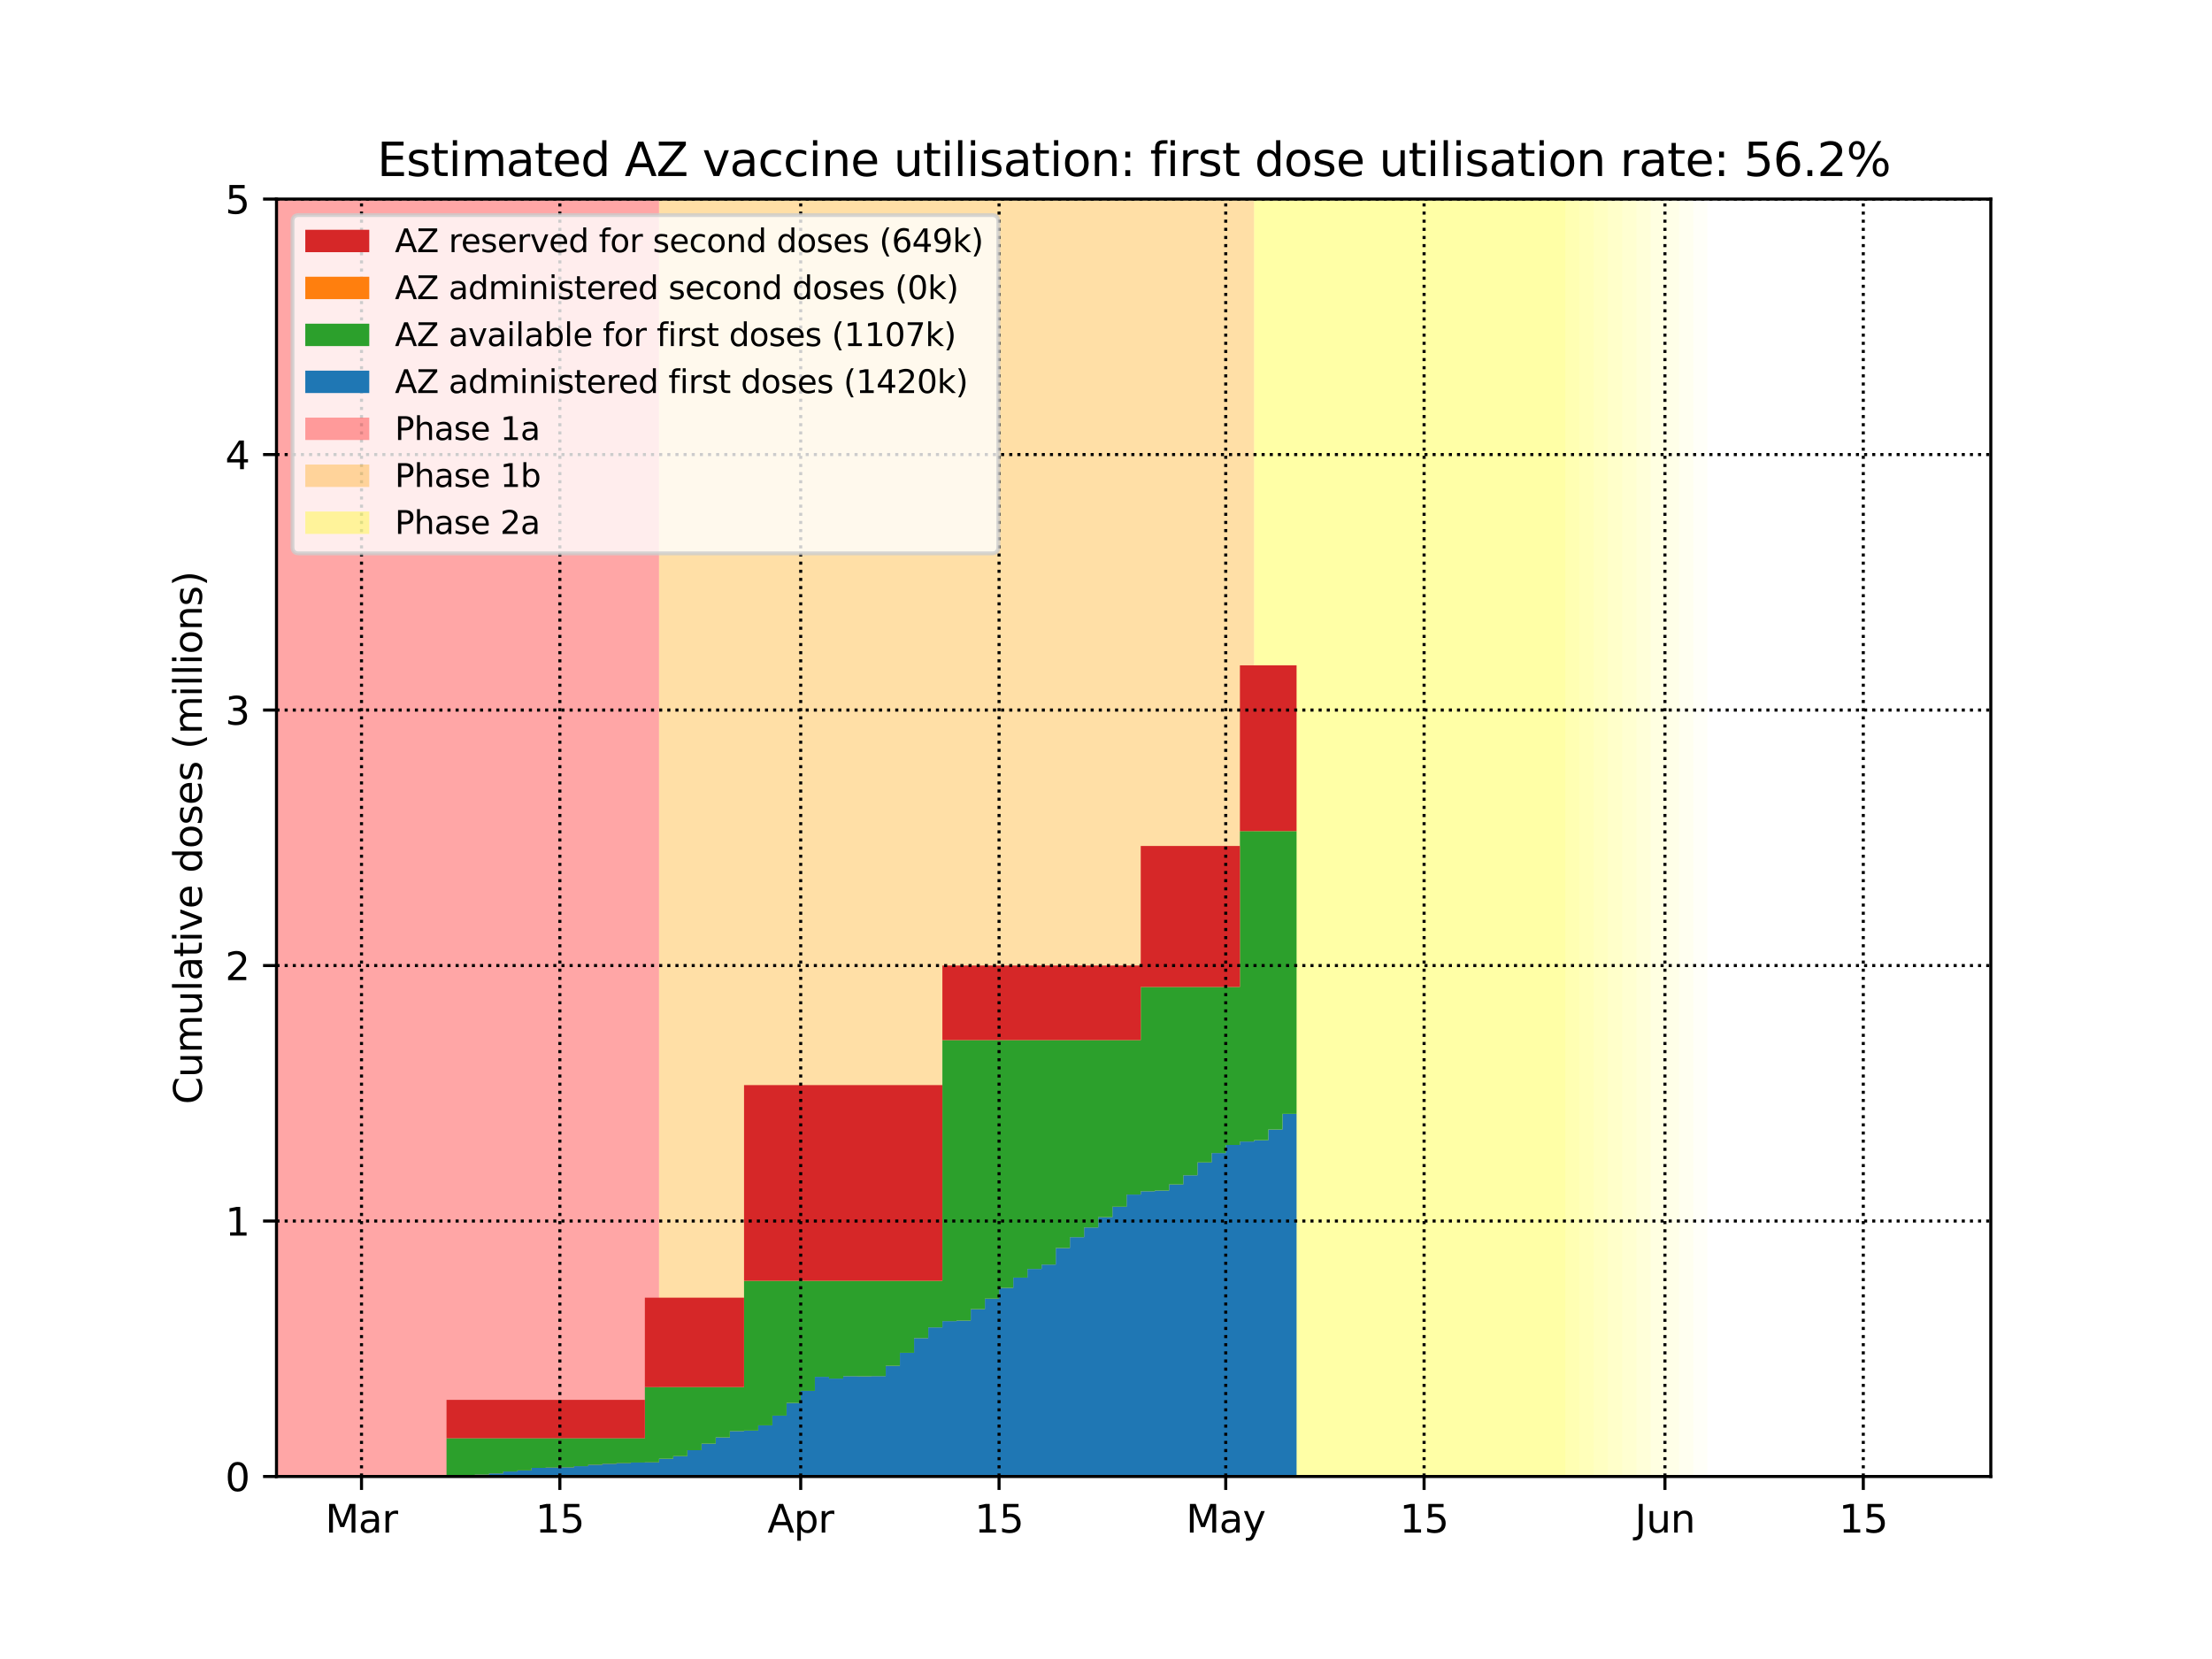 <?xml version="1.0" encoding="utf-8" standalone="no"?>
<!DOCTYPE svg PUBLIC "-//W3C//DTD SVG 1.1//EN"
  "http://www.w3.org/Graphics/SVG/1.1/DTD/svg11.dtd">
<svg height="432pt" version="1.1" viewBox="0 0 576 432" width="576pt" xmlns="http://www.w3.org/2000/svg" xmlns:xlink="http://www.w3.org/1999/xlink">
 <defs>
  <style type="text/css">*{stroke-linecap:butt;stroke-linejoin:round;}</style>
 </defs>
 <g id="figure_1">
  <g id="patch_1">
   <path d="M 0 432 
L 576 432 
L 576 0 
L 0 0 
z
" style="fill:#ffffff;"/>
  </g>
  <g id="axes_1">
   <g id="patch_2">
    <path d="M 72 384.48 
L 518.4 384.48 
L 518.4 51.84 
L 72 51.84 
z
" style="fill:#ffffff;"/>
   </g>
   <g id="PolyCollection_1">
    <defs>
     <path d="M 171.61 -47.52 
L 68.311 -47.52 
L 68.311 -380.16 
L 171.61 -380.16 
L 171.61 -380.16 
L 171.61 -47.52 
z
" id="m0b2c849722"/>
    </defs>
    <g clip-path="url(#p4c8bcb653f)">
     <use style="fill:#ff0000;fill-opacity:0.35;" x="0" xlink:href="#m0b2c849722" y="432"/>
    </g>
   </g>
   <g id="PolyCollection_2">
    <defs>
     <path d="M 326.559 -47.52 
L 171.61 -47.52 
L 171.61 -380.16 
L 326.559 -380.16 
L 326.559 -380.16 
L 326.559 -47.52 
z
" id="mc7b56a5f9e"/>
    </defs>
    <g clip-path="url(#p4c8bcb653f)">
     <use style="fill:#ffa500;fill-opacity:0.35;" x="0" xlink:href="#mc7b56a5f9e" y="432"/>
    </g>
   </g>
   <g id="PolyCollection_3">
    <defs>
     <path d="M 407.722 -47.52 
L 326.559 -47.52 
L 326.559 -380.16 
L 407.722 -380.16 
L 407.722 -380.16 
L 407.722 -47.52 
z
" id="m7d7f56c303"/>
    </defs>
    <g clip-path="url(#p4c8bcb653f)">
     <use style="fill:#ffff00;fill-opacity:0.35;" x="0" xlink:href="#m7d7f56c303" y="432"/>
    </g>
   </g>
   <g id="PolyCollection_4">
    <defs>
     <path d="M 411.412 -47.52 
L 407.722 -47.52 
L 407.722 -380.16 
L 411.412 -380.16 
L 411.412 -380.16 
L 411.412 -47.52 
z
" id="m7588870ec0"/>
    </defs>
    <g clip-path="url(#p4c8bcb653f)">
     <use style="fill:#ffff00;fill-opacity:0.3;" x="0" xlink:href="#m7588870ec0" y="432"/>
    </g>
   </g>
   <g id="PolyCollection_5">
    <defs>
     <path d="M 415.101 -47.52 
L 411.412 -47.52 
L 411.412 -380.16 
L 415.101 -380.16 
L 415.101 -380.16 
L 415.101 -47.52 
z
" id="ma358b5d88f"/>
    </defs>
    <g clip-path="url(#p4c8bcb653f)">
     <use style="fill:#ffff00;fill-opacity:0.27;" x="0" xlink:href="#ma358b5d88f" y="432"/>
    </g>
   </g>
   <g id="PolyCollection_6">
    <defs>
     <path d="M 418.79 -47.52 
L 415.101 -47.52 
L 415.101 -380.16 
L 418.79 -380.16 
L 418.79 -380.16 
L 418.79 -47.52 
z
" id="m22abed7f8c"/>
    </defs>
    <g clip-path="url(#p4c8bcb653f)">
     <use style="fill:#ffff00;fill-opacity:0.24;" x="0" xlink:href="#m22abed7f8c" y="432"/>
    </g>
   </g>
   <g id="PolyCollection_7">
    <defs>
     <path d="M 422.479 -47.52 
L 418.79 -47.52 
L 418.79 -380.16 
L 422.479 -380.16 
L 422.479 -380.16 
L 422.479 -47.52 
z
" id="m957945f100"/>
    </defs>
    <g clip-path="url(#p4c8bcb653f)">
     <use style="fill:#ffff00;fill-opacity:0.21;" x="0" xlink:href="#m957945f100" y="432"/>
    </g>
   </g>
   <g id="PolyCollection_8">
    <defs>
     <path d="M 426.169 -47.52 
L 422.479 -47.52 
L 422.479 -380.16 
L 426.169 -380.16 
L 426.169 -380.16 
L 426.169 -47.52 
z
" id="m1f9da68708"/>
    </defs>
    <g clip-path="url(#p4c8bcb653f)">
     <use style="fill:#ffff00;fill-opacity:0.18;" x="0" xlink:href="#m1f9da68708" y="432"/>
    </g>
   </g>
   <g id="PolyCollection_9">
    <defs>
     <path d="M 429.858 -47.52 
L 426.169 -47.52 
L 426.169 -380.16 
L 429.858 -380.16 
L 429.858 -380.16 
L 429.858 -47.52 
z
" id="m8357ecbc03"/>
    </defs>
    <g clip-path="url(#p4c8bcb653f)">
     <use style="fill:#ffff00;fill-opacity:0.15;" x="0" xlink:href="#m8357ecbc03" y="432"/>
    </g>
   </g>
   <g id="PolyCollection_10">
    <defs>
     <path d="M 433.547 -47.52 
L 429.858 -47.52 
L 429.858 -380.16 
L 433.547 -380.16 
L 433.547 -380.16 
L 433.547 -47.52 
z
" id="m044f6cb38a"/>
    </defs>
    <g clip-path="url(#p4c8bcb653f)">
     <use style="fill:#ffff00;fill-opacity:0.12;" x="0" xlink:href="#m044f6cb38a" y="432"/>
    </g>
   </g>
   <g id="PolyCollection_11">
    <defs>
     <path d="M 437.236 -47.52 
L 433.547 -47.52 
L 433.547 -380.16 
L 437.236 -380.16 
L 437.236 -380.16 
L 437.236 -47.52 
z
" id="med0396eb72"/>
    </defs>
    <g clip-path="url(#p4c8bcb653f)">
     <use style="fill:#ffff00;fill-opacity:0.09;" x="0" xlink:href="#med0396eb72" y="432"/>
    </g>
   </g>
   <g id="PolyCollection_12">
    <defs>
     <path d="M 440.926 -47.52 
L 437.236 -47.52 
L 437.236 -380.16 
L 440.926 -380.16 
L 440.926 -380.16 
L 440.926 -47.52 
z
" id="m194ddc112b"/>
    </defs>
    <g clip-path="url(#p4c8bcb653f)">
     <use style="fill:#ffff00;fill-opacity:0.06;" x="0" xlink:href="#m194ddc112b" y="432"/>
    </g>
   </g>
   <g id="PolyCollection_13">
    <defs>
     <path d="M 444.615 -47.52 
L 440.926 -47.52 
L 440.926 -380.16 
L 444.615 -380.16 
L 444.615 -380.16 
L 444.615 -47.52 
z
" id="maf9e67d7f1"/>
    </defs>
    <g clip-path="url(#p4c8bcb653f)">
     <use style="fill:#ffff00;fill-opacity:0.03;" x="0" xlink:href="#maf9e67d7f1" y="432"/>
    </g>
   </g>
   <g id="PolyCollection_14">
    <defs>
     <path d="M 72 -47.52 
L 72 -47.52 
L 72 -47.52 
L 75.689 -47.52 
L 75.689 -47.52 
L 79.379 -47.52 
L 79.379 -47.52 
L 83.068 -47.52 
L 83.068 -47.52 
L 86.757 -47.52 
L 86.757 -47.52 
L 90.446 -47.52 
L 90.446 -47.52 
L 94.136 -47.52 
L 94.136 -47.52 
L 97.825 -47.52 
L 97.825 -47.52 
L 101.514 -47.52 
L 101.514 -47.52 
L 105.203 -47.52 
L 105.203 -47.52 
L 108.893 -47.52 
L 108.893 -47.52 
L 112.582 -47.52 
L 112.582 -47.52 
L 116.271 -47.52 
L 116.271 -47.52 
L 119.96 -47.52 
L 119.96 -47.52 
L 123.65 -47.52 
L 123.65 -47.52 
L 127.339 -47.52 
L 127.339 -47.52 
L 131.028 -47.52 
L 131.028 -47.52 
L 134.717 -47.52 
L 134.717 -47.52 
L 138.407 -47.52 
L 138.407 -47.52 
L 142.096 -47.52 
L 142.096 -47.52 
L 145.785 -47.52 
L 145.785 -47.52 
L 149.474 -47.52 
L 149.474 -47.52 
L 153.164 -47.52 
L 153.164 -47.52 
L 156.853 -47.52 
L 156.853 -47.52 
L 160.542 -47.52 
L 160.542 -47.52 
L 164.231 -47.52 
L 164.231 -47.52 
L 167.921 -47.52 
L 167.921 -47.52 
L 171.61 -47.52 
L 171.61 -47.52 
L 175.299 -47.52 
L 175.299 -47.52 
L 178.988 -47.52 
L 178.988 -47.52 
L 182.678 -47.52 
L 182.678 -47.52 
L 186.367 -47.52 
L 186.367 -47.52 
L 190.056 -47.52 
L 190.056 -47.52 
L 193.745 -47.52 
L 193.745 -47.52 
L 197.435 -47.52 
L 197.435 -47.52 
L 201.124 -47.52 
L 201.124 -47.52 
L 204.813 -47.52 
L 204.813 -47.52 
L 208.502 -47.52 
L 208.502 -47.52 
L 212.192 -47.52 
L 212.192 -47.52 
L 215.881 -47.52 
L 215.881 -47.52 
L 219.57 -47.52 
L 219.57 -47.52 
L 223.26 -47.52 
L 223.26 -47.52 
L 226.949 -47.52 
L 226.949 -47.52 
L 230.638 -47.52 
L 230.638 -47.52 
L 234.327 -47.52 
L 234.327 -47.52 
L 238.017 -47.52 
L 238.017 -47.52 
L 241.706 -47.52 
L 241.706 -47.52 
L 245.395 -47.52 
L 245.395 -47.52 
L 249.084 -47.52 
L 249.084 -47.52 
L 252.774 -47.52 
L 252.774 -47.52 
L 256.463 -47.52 
L 256.463 -47.52 
L 260.152 -47.52 
L 260.152 -47.52 
L 263.841 -47.52 
L 263.841 -47.52 
L 267.531 -47.52 
L 267.531 -47.52 
L 271.22 -47.52 
L 271.22 -47.52 
L 274.909 -47.52 
L 274.909 -47.52 
L 278.598 -47.52 
L 278.598 -47.52 
L 282.288 -47.52 
L 282.288 -47.52 
L 285.977 -47.52 
L 285.977 -47.52 
L 289.666 -47.52 
L 289.666 -47.52 
L 293.355 -47.52 
L 293.355 -47.52 
L 297.045 -47.52 
L 297.045 -47.52 
L 300.734 -47.52 
L 300.734 -47.52 
L 304.423 -47.52 
L 304.423 -47.52 
L 308.112 -47.52 
L 308.112 -47.52 
L 311.802 -47.52 
L 311.802 -47.52 
L 315.491 -47.52 
L 315.491 -47.52 
L 319.18 -47.52 
L 319.18 -47.52 
L 322.869 -47.52 
L 322.869 -47.52 
L 326.559 -47.52 
L 326.559 -47.52 
L 330.248 -47.52 
L 330.248 -47.52 
L 333.937 -47.52 
L 333.937 -47.52 
L 337.626 -47.52 
L 337.626 -141.959 
L 337.626 -141.959 
L 333.937 -141.959 
L 333.937 -137.894 
L 330.248 -137.894 
L 330.248 -135.098 
L 326.559 -135.098 
L 326.559 -134.755 
L 322.869 -134.755 
L 322.869 -133.855 
L 319.18 -133.855 
L 319.18 -131.755 
L 315.491 -131.755 
L 315.491 -129.309 
L 311.802 -129.309 
L 311.802 -125.966 
L 308.112 -125.966 
L 308.112 -123.591 
L 304.423 -123.591 
L 304.423 -121.984 
L 300.734 -121.984 
L 300.734 -121.806 
L 297.045 -121.806 
L 297.045 -120.949 
L 293.355 -120.949 
L 293.355 -117.777 
L 289.666 -117.777 
L 289.666 -115.063 
L 285.977 -115.063 
L 285.977 -112.372 
L 282.288 -112.372 
L 282.288 -109.85 
L 278.598 -109.85 
L 278.598 -107.027 
L 274.909 -107.027 
L 274.909 -102.705 
L 271.22 -102.705 
L 271.22 -101.57 
L 267.531 -101.57 
L 267.531 -99.32 
L 263.841 -99.32 
L 263.841 -96.645 
L 260.152 -96.645 
L 260.152 -93.835 
L 256.463 -93.835 
L 256.463 -91.104 
L 252.774 -91.104 
L 252.774 -88.128 
L 249.084 -88.128 
L 249.084 -87.987 
L 245.395 -87.987 
L 245.395 -86.352 
L 241.706 -86.352 
L 241.706 -83.559 
L 238.017 -83.559 
L 238.017 -79.736 
L 234.327 -79.736 
L 234.327 -76.349 
L 230.638 -76.349 
L 230.638 -73.66 
L 226.949 -73.66 
L 226.949 -73.626 
L 223.26 -73.626 
L 223.26 -73.645 
L 219.57 -73.645 
L 219.57 -73.017 
L 215.881 -73.017 
L 215.881 -73.489 
L 212.192 -73.489 
L 212.192 -69.825 
L 208.502 -69.825 
L 208.502 -66.682 
L 204.813 -66.682 
L 204.813 -63.376 
L 201.124 -63.376 
L 201.124 -60.841 
L 197.435 -60.841 
L 197.435 -59.478 
L 193.745 -59.478 
L 193.745 -59.355 
L 190.056 -59.355 
L 190.056 -57.713 
L 186.367 -57.713 
L 186.367 -56.085 
L 182.678 -56.085 
L 182.678 -54.372 
L 178.988 -54.372 
L 178.988 -52.827 
L 175.299 -52.827 
L 175.299 -52.145 
L 171.61 -52.145 
L 171.61 -51.215 
L 167.921 -51.215 
L 167.921 -51.163 
L 164.231 -51.163 
L 164.231 -50.988 
L 160.542 -50.988 
L 160.542 -50.833 
L 156.853 -50.833 
L 156.853 -50.575 
L 153.164 -50.575 
L 153.164 -50.206 
L 149.474 -50.206 
L 149.474 -49.886 
L 145.785 -49.886 
L 145.785 -49.839 
L 142.096 -49.839 
L 142.096 -49.768 
L 138.407 -49.768 
L 138.407 -49.108 
L 134.717 -49.108 
L 134.717 -48.832 
L 131.028 -48.832 
L 131.028 -48.319 
L 127.339 -48.319 
L 127.339 -48.01 
L 123.65 -48.01 
L 123.65 -47.777 
L 119.96 -47.777 
L 119.96 -47.64 
L 116.271 -47.64 
L 116.271 -47.52 
L 112.582 -47.52 
L 112.582 -47.52 
L 108.893 -47.52 
L 108.893 -47.52 
L 105.203 -47.52 
L 105.203 -47.52 
L 101.514 -47.52 
L 101.514 -47.52 
L 97.825 -47.52 
L 97.825 -47.52 
L 94.136 -47.52 
L 94.136 -47.52 
L 90.446 -47.52 
L 90.446 -47.52 
L 86.757 -47.52 
L 86.757 -47.52 
L 83.068 -47.52 
L 83.068 -47.52 
L 79.379 -47.52 
L 79.379 -47.52 
L 75.689 -47.52 
L 75.689 -47.52 
L 72 -47.52 
L 72 -47.52 
z
" id="md4d2dde1ba"/>
    </defs>
    <g clip-path="url(#p4c8bcb653f)">
     <use style="fill:#1f77b4;" x="0" xlink:href="#md4d2dde1ba" y="432"/>
    </g>
   </g>
   <g id="PolyCollection_15">
    <defs>
     <path d="M 72 -47.52 
L 72 -47.52 
L 72 -47.52 
L 75.689 -47.52 
L 75.689 -47.52 
L 79.379 -47.52 
L 79.379 -47.52 
L 83.068 -47.52 
L 83.068 -47.52 
L 86.757 -47.52 
L 86.757 -47.52 
L 90.446 -47.52 
L 90.446 -47.52 
L 94.136 -47.52 
L 94.136 -47.52 
L 97.825 -47.52 
L 97.825 -47.52 
L 101.514 -47.52 
L 101.514 -47.52 
L 105.203 -47.52 
L 105.203 -47.52 
L 108.893 -47.52 
L 108.893 -47.52 
L 112.582 -47.52 
L 112.582 -47.52 
L 116.271 -47.52 
L 116.271 -47.64 
L 119.96 -47.64 
L 119.96 -47.777 
L 123.65 -47.777 
L 123.65 -48.01 
L 127.339 -48.01 
L 127.339 -48.319 
L 131.028 -48.319 
L 131.028 -48.832 
L 134.717 -48.832 
L 134.717 -49.108 
L 138.407 -49.108 
L 138.407 -49.768 
L 142.096 -49.768 
L 142.096 -49.839 
L 145.785 -49.839 
L 145.785 -49.886 
L 149.474 -49.886 
L 149.474 -50.206 
L 153.164 -50.206 
L 153.164 -50.575 
L 156.853 -50.575 
L 156.853 -50.833 
L 160.542 -50.833 
L 160.542 -50.988 
L 164.231 -50.988 
L 164.231 -51.163 
L 167.921 -51.163 
L 167.921 -51.215 
L 171.61 -51.215 
L 171.61 -52.145 
L 175.299 -52.145 
L 175.299 -52.827 
L 178.988 -52.827 
L 178.988 -54.372 
L 182.678 -54.372 
L 182.678 -56.085 
L 186.367 -56.085 
L 186.367 -57.713 
L 190.056 -57.713 
L 190.056 -59.355 
L 193.745 -59.355 
L 193.745 -59.478 
L 197.435 -59.478 
L 197.435 -60.841 
L 201.124 -60.841 
L 201.124 -63.376 
L 204.813 -63.376 
L 204.813 -66.682 
L 208.502 -66.682 
L 208.502 -69.825 
L 212.192 -69.825 
L 212.192 -73.489 
L 215.881 -73.489 
L 215.881 -73.017 
L 219.57 -73.017 
L 219.57 -73.645 
L 223.26 -73.645 
L 223.26 -73.626 
L 226.949 -73.626 
L 226.949 -73.66 
L 230.638 -73.66 
L 230.638 -76.349 
L 234.327 -76.349 
L 234.327 -79.736 
L 238.017 -79.736 
L 238.017 -83.559 
L 241.706 -83.559 
L 241.706 -86.352 
L 245.395 -86.352 
L 245.395 -87.987 
L 249.084 -87.987 
L 249.084 -88.128 
L 252.774 -88.128 
L 252.774 -91.104 
L 256.463 -91.104 
L 256.463 -93.835 
L 260.152 -93.835 
L 260.152 -96.645 
L 263.841 -96.645 
L 263.841 -99.32 
L 267.531 -99.32 
L 267.531 -101.57 
L 271.22 -101.57 
L 271.22 -102.705 
L 274.909 -102.705 
L 274.909 -107.027 
L 278.598 -107.027 
L 278.598 -109.85 
L 282.288 -109.85 
L 282.288 -112.372 
L 285.977 -112.372 
L 285.977 -115.063 
L 289.666 -115.063 
L 289.666 -117.777 
L 293.355 -117.777 
L 293.355 -120.949 
L 297.045 -120.949 
L 297.045 -121.806 
L 300.734 -121.806 
L 300.734 -121.984 
L 304.423 -121.984 
L 304.423 -123.591 
L 308.112 -123.591 
L 308.112 -125.966 
L 311.802 -125.966 
L 311.802 -129.309 
L 315.491 -129.309 
L 315.491 -131.755 
L 319.18 -131.755 
L 319.18 -133.855 
L 322.869 -133.855 
L 322.869 -134.755 
L 326.559 -134.755 
L 326.559 -135.098 
L 330.248 -135.098 
L 330.248 -137.894 
L 333.937 -137.894 
L 333.937 -141.959 
L 337.626 -141.959 
L 337.626 -215.579 
L 337.626 -215.579 
L 333.937 -215.579 
L 333.937 -215.579 
L 330.248 -215.579 
L 330.248 -215.579 
L 326.559 -215.579 
L 326.559 -215.579 
L 322.869 -215.579 
L 322.869 -174.997 
L 319.18 -174.997 
L 319.18 -174.997 
L 315.491 -174.997 
L 315.491 -174.997 
L 311.802 -174.997 
L 311.802 -174.997 
L 308.112 -174.997 
L 308.112 -174.997 
L 304.423 -174.997 
L 304.423 -174.997 
L 300.734 -174.997 
L 300.734 -174.997 
L 297.045 -174.997 
L 297.045 -161.16 
L 293.355 -161.16 
L 293.355 -161.16 
L 289.666 -161.16 
L 289.666 -161.16 
L 285.977 -161.16 
L 285.977 -161.16 
L 282.288 -161.16 
L 282.288 -161.16 
L 278.598 -161.16 
L 278.598 -161.16 
L 274.909 -161.16 
L 274.909 -161.16 
L 271.22 -161.16 
L 271.22 -161.16 
L 267.531 -161.16 
L 267.531 -161.16 
L 263.841 -161.16 
L 263.841 -161.16 
L 260.152 -161.16 
L 260.152 -161.16 
L 256.463 -161.16 
L 256.463 -161.16 
L 252.774 -161.16 
L 252.774 -161.16 
L 249.084 -161.16 
L 249.084 -161.16 
L 245.395 -161.16 
L 245.395 -98.48 
L 241.706 -98.48 
L 241.706 -98.48 
L 238.017 -98.48 
L 238.017 -98.48 
L 234.327 -98.48 
L 234.327 -98.48 
L 230.638 -98.48 
L 230.638 -98.48 
L 226.949 -98.48 
L 226.949 -98.48 
L 223.26 -98.48 
L 223.26 -98.48 
L 219.57 -98.48 
L 219.57 -98.48 
L 215.881 -98.48 
L 215.881 -98.48 
L 212.192 -98.48 
L 212.192 -98.48 
L 208.502 -98.48 
L 208.502 -98.48 
L 204.813 -98.48 
L 204.813 -98.48 
L 201.124 -98.48 
L 201.124 -98.48 
L 197.435 -98.48 
L 197.435 -98.48 
L 193.745 -98.48 
L 193.745 -70.805 
L 190.056 -70.805 
L 190.056 -70.805 
L 186.367 -70.805 
L 186.367 -70.805 
L 182.678 -70.805 
L 182.678 -70.805 
L 178.988 -70.805 
L 178.988 -70.805 
L 175.299 -70.805 
L 175.299 -70.805 
L 171.61 -70.805 
L 171.61 -70.805 
L 167.921 -70.805 
L 167.921 -57.499 
L 164.231 -57.499 
L 164.231 -57.499 
L 160.542 -57.499 
L 160.542 -57.499 
L 156.853 -57.499 
L 156.853 -57.499 
L 153.164 -57.499 
L 153.164 -57.499 
L 149.474 -57.499 
L 149.474 -57.499 
L 145.785 -57.499 
L 145.785 -57.499 
L 142.096 -57.499 
L 142.096 -57.499 
L 138.407 -57.499 
L 138.407 -57.499 
L 134.717 -57.499 
L 134.717 -57.499 
L 131.028 -57.499 
L 131.028 -57.499 
L 127.339 -57.499 
L 127.339 -57.499 
L 123.65 -57.499 
L 123.65 -57.499 
L 119.96 -57.499 
L 119.96 -57.499 
L 116.271 -57.499 
L 116.271 -47.52 
L 112.582 -47.52 
L 112.582 -47.52 
L 108.893 -47.52 
L 108.893 -47.52 
L 105.203 -47.52 
L 105.203 -47.52 
L 101.514 -47.52 
L 101.514 -47.52 
L 97.825 -47.52 
L 97.825 -47.52 
L 94.136 -47.52 
L 94.136 -47.52 
L 90.446 -47.52 
L 90.446 -47.52 
L 86.757 -47.52 
L 86.757 -47.52 
L 83.068 -47.52 
L 83.068 -47.52 
L 79.379 -47.52 
L 79.379 -47.52 
L 75.689 -47.52 
L 75.689 -47.52 
L 72 -47.52 
L 72 -47.52 
z
" id="m03defd6003"/>
    </defs>
    <g clip-path="url(#p4c8bcb653f)">
     <use style="fill:#2ca02c;" x="0" xlink:href="#m03defd6003" y="432"/>
    </g>
   </g>
   <g id="PolyCollection_16">
    <defs>
     <path d="M 72 -47.52 
L 72 -47.52 
L 72 -47.52 
L 75.689 -47.52 
L 75.689 -47.52 
L 79.379 -47.52 
L 79.379 -47.52 
L 83.068 -47.52 
L 83.068 -47.52 
L 86.757 -47.52 
L 86.757 -47.52 
L 90.446 -47.52 
L 90.446 -47.52 
L 94.136 -47.52 
L 94.136 -47.52 
L 97.825 -47.52 
L 97.825 -47.52 
L 101.514 -47.52 
L 101.514 -47.52 
L 105.203 -47.52 
L 105.203 -47.52 
L 108.893 -47.52 
L 108.893 -47.52 
L 112.582 -47.52 
L 112.582 -47.52 
L 116.271 -47.52 
L 116.271 -57.499 
L 119.96 -57.499 
L 119.96 -57.499 
L 123.65 -57.499 
L 123.65 -57.499 
L 127.339 -57.499 
L 127.339 -57.499 
L 131.028 -57.499 
L 131.028 -57.499 
L 134.717 -57.499 
L 134.717 -57.499 
L 138.407 -57.499 
L 138.407 -57.499 
L 142.096 -57.499 
L 142.096 -57.499 
L 145.785 -57.499 
L 145.785 -57.499 
L 149.474 -57.499 
L 149.474 -57.499 
L 153.164 -57.499 
L 153.164 -57.499 
L 156.853 -57.499 
L 156.853 -57.499 
L 160.542 -57.499 
L 160.542 -57.499 
L 164.231 -57.499 
L 164.231 -57.499 
L 167.921 -57.499 
L 167.921 -70.805 
L 171.61 -70.805 
L 171.61 -70.805 
L 175.299 -70.805 
L 175.299 -70.805 
L 178.988 -70.805 
L 178.988 -70.805 
L 182.678 -70.805 
L 182.678 -70.805 
L 186.367 -70.805 
L 186.367 -70.805 
L 190.056 -70.805 
L 190.056 -70.805 
L 193.745 -70.805 
L 193.745 -98.48 
L 197.435 -98.48 
L 197.435 -98.48 
L 201.124 -98.48 
L 201.124 -98.48 
L 204.813 -98.48 
L 204.813 -98.48 
L 208.502 -98.48 
L 208.502 -98.48 
L 212.192 -98.48 
L 212.192 -98.48 
L 215.881 -98.48 
L 215.881 -98.48 
L 219.57 -98.48 
L 219.57 -98.48 
L 223.26 -98.48 
L 223.26 -98.48 
L 226.949 -98.48 
L 226.949 -98.48 
L 230.638 -98.48 
L 230.638 -98.48 
L 234.327 -98.48 
L 234.327 -98.48 
L 238.017 -98.48 
L 238.017 -98.48 
L 241.706 -98.48 
L 241.706 -98.48 
L 245.395 -98.48 
L 245.395 -161.16 
L 249.084 -161.16 
L 249.084 -161.16 
L 252.774 -161.16 
L 252.774 -161.16 
L 256.463 -161.16 
L 256.463 -161.16 
L 260.152 -161.16 
L 260.152 -161.16 
L 263.841 -161.16 
L 263.841 -161.16 
L 267.531 -161.16 
L 267.531 -161.16 
L 271.22 -161.16 
L 271.22 -161.16 
L 274.909 -161.16 
L 274.909 -161.16 
L 278.598 -161.16 
L 278.598 -161.16 
L 282.288 -161.16 
L 282.288 -161.16 
L 285.977 -161.16 
L 285.977 -161.16 
L 289.666 -161.16 
L 289.666 -161.16 
L 293.355 -161.16 
L 293.355 -161.16 
L 297.045 -161.16 
L 297.045 -174.997 
L 300.734 -174.997 
L 300.734 -174.997 
L 304.423 -174.997 
L 304.423 -174.997 
L 308.112 -174.997 
L 308.112 -174.997 
L 311.802 -174.997 
L 311.802 -174.997 
L 315.491 -174.997 
L 315.491 -174.997 
L 319.18 -174.997 
L 319.18 -174.997 
L 322.869 -174.997 
L 322.869 -215.579 
L 326.559 -215.579 
L 326.559 -215.579 
L 330.248 -215.579 
L 330.248 -215.579 
L 333.937 -215.579 
L 333.937 -215.579 
L 337.626 -215.579 
L 337.626 -215.579 
L 337.626 -215.579 
L 333.937 -215.579 
L 333.937 -215.579 
L 330.248 -215.579 
L 330.248 -215.579 
L 326.559 -215.579 
L 326.559 -215.579 
L 322.869 -215.579 
L 322.869 -174.997 
L 319.18 -174.997 
L 319.18 -174.997 
L 315.491 -174.997 
L 315.491 -174.997 
L 311.802 -174.997 
L 311.802 -174.997 
L 308.112 -174.997 
L 308.112 -174.997 
L 304.423 -174.997 
L 304.423 -174.997 
L 300.734 -174.997 
L 300.734 -174.997 
L 297.045 -174.997 
L 297.045 -161.16 
L 293.355 -161.16 
L 293.355 -161.16 
L 289.666 -161.16 
L 289.666 -161.16 
L 285.977 -161.16 
L 285.977 -161.16 
L 282.288 -161.16 
L 282.288 -161.16 
L 278.598 -161.16 
L 278.598 -161.16 
L 274.909 -161.16 
L 274.909 -161.16 
L 271.22 -161.16 
L 271.22 -161.16 
L 267.531 -161.16 
L 267.531 -161.16 
L 263.841 -161.16 
L 263.841 -161.16 
L 260.152 -161.16 
L 260.152 -161.16 
L 256.463 -161.16 
L 256.463 -161.16 
L 252.774 -161.16 
L 252.774 -161.16 
L 249.084 -161.16 
L 249.084 -161.16 
L 245.395 -161.16 
L 245.395 -98.48 
L 241.706 -98.48 
L 241.706 -98.48 
L 238.017 -98.48 
L 238.017 -98.48 
L 234.327 -98.48 
L 234.327 -98.48 
L 230.638 -98.48 
L 230.638 -98.48 
L 226.949 -98.48 
L 226.949 -98.48 
L 223.26 -98.48 
L 223.26 -98.48 
L 219.57 -98.48 
L 219.57 -98.48 
L 215.881 -98.48 
L 215.881 -98.48 
L 212.192 -98.48 
L 212.192 -98.48 
L 208.502 -98.48 
L 208.502 -98.48 
L 204.813 -98.48 
L 204.813 -98.48 
L 201.124 -98.48 
L 201.124 -98.48 
L 197.435 -98.48 
L 197.435 -98.48 
L 193.745 -98.48 
L 193.745 -70.805 
L 190.056 -70.805 
L 190.056 -70.805 
L 186.367 -70.805 
L 186.367 -70.805 
L 182.678 -70.805 
L 182.678 -70.805 
L 178.988 -70.805 
L 178.988 -70.805 
L 175.299 -70.805 
L 175.299 -70.805 
L 171.61 -70.805 
L 171.61 -70.805 
L 167.921 -70.805 
L 167.921 -57.499 
L 164.231 -57.499 
L 164.231 -57.499 
L 160.542 -57.499 
L 160.542 -57.499 
L 156.853 -57.499 
L 156.853 -57.499 
L 153.164 -57.499 
L 153.164 -57.499 
L 149.474 -57.499 
L 149.474 -57.499 
L 145.785 -57.499 
L 145.785 -57.499 
L 142.096 -57.499 
L 142.096 -57.499 
L 138.407 -57.499 
L 138.407 -57.499 
L 134.717 -57.499 
L 134.717 -57.499 
L 131.028 -57.499 
L 131.028 -57.499 
L 127.339 -57.499 
L 127.339 -57.499 
L 123.65 -57.499 
L 123.65 -57.499 
L 119.96 -57.499 
L 119.96 -57.499 
L 116.271 -57.499 
L 116.271 -47.52 
L 112.582 -47.52 
L 112.582 -47.52 
L 108.893 -47.52 
L 108.893 -47.52 
L 105.203 -47.52 
L 105.203 -47.52 
L 101.514 -47.52 
L 101.514 -47.52 
L 97.825 -47.52 
L 97.825 -47.52 
L 94.136 -47.52 
L 94.136 -47.52 
L 90.446 -47.52 
L 90.446 -47.52 
L 86.757 -47.52 
L 86.757 -47.52 
L 83.068 -47.52 
L 83.068 -47.52 
L 79.379 -47.52 
L 79.379 -47.52 
L 75.689 -47.52 
L 75.689 -47.52 
L 72 -47.52 
L 72 -47.52 
z
" id="md4cd9a48b0"/>
    </defs>
    <g clip-path="url(#p4c8bcb653f)">
     <use style="fill:#ff7f0e;" x="0" xlink:href="#md4cd9a48b0" y="432"/>
    </g>
   </g>
   <g id="PolyCollection_17">
    <defs>
     <path d="M 72 -47.52 
L 72 -47.52 
L 72 -47.52 
L 75.689 -47.52 
L 75.689 -47.52 
L 79.379 -47.52 
L 79.379 -47.52 
L 83.068 -47.52 
L 83.068 -47.52 
L 86.757 -47.52 
L 86.757 -47.52 
L 90.446 -47.52 
L 90.446 -47.52 
L 94.136 -47.52 
L 94.136 -47.52 
L 97.825 -47.52 
L 97.825 -47.52 
L 101.514 -47.52 
L 101.514 -47.52 
L 105.203 -47.52 
L 105.203 -47.52 
L 108.893 -47.52 
L 108.893 -47.52 
L 112.582 -47.52 
L 112.582 -47.52 
L 116.271 -47.52 
L 116.271 -57.499 
L 119.96 -57.499 
L 119.96 -57.499 
L 123.65 -57.499 
L 123.65 -57.499 
L 127.339 -57.499 
L 127.339 -57.499 
L 131.028 -57.499 
L 131.028 -57.499 
L 134.717 -57.499 
L 134.717 -57.499 
L 138.407 -57.499 
L 138.407 -57.499 
L 142.096 -57.499 
L 142.096 -57.499 
L 145.785 -57.499 
L 145.785 -57.499 
L 149.474 -57.499 
L 149.474 -57.499 
L 153.164 -57.499 
L 153.164 -57.499 
L 156.853 -57.499 
L 156.853 -57.499 
L 160.542 -57.499 
L 160.542 -57.499 
L 164.231 -57.499 
L 164.231 -57.499 
L 167.921 -57.499 
L 167.921 -70.805 
L 171.61 -70.805 
L 171.61 -70.805 
L 175.299 -70.805 
L 175.299 -70.805 
L 178.988 -70.805 
L 178.988 -70.805 
L 182.678 -70.805 
L 182.678 -70.805 
L 186.367 -70.805 
L 186.367 -70.805 
L 190.056 -70.805 
L 190.056 -70.805 
L 193.745 -70.805 
L 193.745 -98.48 
L 197.435 -98.48 
L 197.435 -98.48 
L 201.124 -98.48 
L 201.124 -98.48 
L 204.813 -98.48 
L 204.813 -98.48 
L 208.502 -98.48 
L 208.502 -98.48 
L 212.192 -98.48 
L 212.192 -98.48 
L 215.881 -98.48 
L 215.881 -98.48 
L 219.57 -98.48 
L 219.57 -98.48 
L 223.26 -98.48 
L 223.26 -98.48 
L 226.949 -98.48 
L 226.949 -98.48 
L 230.638 -98.48 
L 230.638 -98.48 
L 234.327 -98.48 
L 234.327 -98.48 
L 238.017 -98.48 
L 238.017 -98.48 
L 241.706 -98.48 
L 241.706 -98.48 
L 245.395 -98.48 
L 245.395 -161.16 
L 249.084 -161.16 
L 249.084 -161.16 
L 252.774 -161.16 
L 252.774 -161.16 
L 256.463 -161.16 
L 256.463 -161.16 
L 260.152 -161.16 
L 260.152 -161.16 
L 263.841 -161.16 
L 263.841 -161.16 
L 267.531 -161.16 
L 267.531 -161.16 
L 271.22 -161.16 
L 271.22 -161.16 
L 274.909 -161.16 
L 274.909 -161.16 
L 278.598 -161.16 
L 278.598 -161.16 
L 282.288 -161.16 
L 282.288 -161.16 
L 285.977 -161.16 
L 285.977 -161.16 
L 289.666 -161.16 
L 289.666 -161.16 
L 293.355 -161.16 
L 293.355 -161.16 
L 297.045 -161.16 
L 297.045 -174.997 
L 300.734 -174.997 
L 300.734 -174.997 
L 304.423 -174.997 
L 304.423 -174.997 
L 308.112 -174.997 
L 308.112 -174.997 
L 311.802 -174.997 
L 311.802 -174.997 
L 315.491 -174.997 
L 315.491 -174.997 
L 319.18 -174.997 
L 319.18 -174.997 
L 322.869 -174.997 
L 322.869 -215.579 
L 326.559 -215.579 
L 326.559 -215.579 
L 330.248 -215.579 
L 330.248 -215.579 
L 333.937 -215.579 
L 333.937 -215.579 
L 337.626 -215.579 
L 337.626 -258.746 
L 337.626 -258.746 
L 333.937 -258.746 
L 333.937 -258.746 
L 330.248 -258.746 
L 330.248 -258.746 
L 326.559 -258.746 
L 326.559 -258.746 
L 322.869 -258.746 
L 322.869 -211.711 
L 319.18 -211.711 
L 319.18 -211.711 
L 315.491 -211.711 
L 315.491 -211.711 
L 311.802 -211.711 
L 311.802 -211.711 
L 308.112 -211.711 
L 308.112 -211.711 
L 304.423 -211.711 
L 304.423 -211.711 
L 300.734 -211.711 
L 300.734 -211.711 
L 297.045 -211.711 
L 297.045 -180.576 
L 293.355 -180.576 
L 293.355 -180.576 
L 289.666 -180.576 
L 289.666 -180.576 
L 285.977 -180.576 
L 285.977 -180.576 
L 282.288 -180.576 
L 282.288 -180.576 
L 278.598 -180.576 
L 278.598 -180.576 
L 274.909 -180.576 
L 274.909 -180.576 
L 271.22 -180.576 
L 271.22 -180.576 
L 267.531 -180.576 
L 267.531 -180.576 
L 263.841 -180.576 
L 263.841 -180.576 
L 260.152 -180.576 
L 260.152 -180.576 
L 256.463 -180.576 
L 256.463 -180.576 
L 252.774 -180.576 
L 252.774 -180.576 
L 249.084 -180.576 
L 249.084 -180.576 
L 245.395 -180.576 
L 245.395 -149.441 
L 241.706 -149.441 
L 241.706 -149.441 
L 238.017 -149.441 
L 238.017 -149.441 
L 234.327 -149.441 
L 234.327 -149.441 
L 230.638 -149.441 
L 230.638 -149.441 
L 226.949 -149.441 
L 226.949 -149.441 
L 223.26 -149.441 
L 223.26 -149.441 
L 219.57 -149.441 
L 219.57 -149.441 
L 215.881 -149.441 
L 215.881 -149.441 
L 212.192 -149.441 
L 212.192 -149.441 
L 208.502 -149.441 
L 208.502 -149.441 
L 204.813 -149.441 
L 204.813 -149.441 
L 201.124 -149.441 
L 201.124 -149.441 
L 197.435 -149.441 
L 197.435 -149.441 
L 193.745 -149.441 
L 193.745 -94.09 
L 190.056 -94.09 
L 190.056 -94.09 
L 186.367 -94.09 
L 186.367 -94.09 
L 182.678 -94.09 
L 182.678 -94.09 
L 178.988 -94.09 
L 178.988 -94.09 
L 175.299 -94.09 
L 175.299 -94.09 
L 171.61 -94.09 
L 171.61 -94.09 
L 167.921 -94.09 
L 167.921 -67.478 
L 164.231 -67.478 
L 164.231 -67.478 
L 160.542 -67.478 
L 160.542 -67.478 
L 156.853 -67.478 
L 156.853 -67.478 
L 153.164 -67.478 
L 153.164 -67.478 
L 149.474 -67.478 
L 149.474 -67.478 
L 145.785 -67.478 
L 145.785 -67.478 
L 142.096 -67.478 
L 142.096 -67.478 
L 138.407 -67.478 
L 138.407 -67.478 
L 134.717 -67.478 
L 134.717 -67.478 
L 131.028 -67.478 
L 131.028 -67.478 
L 127.339 -67.478 
L 127.339 -67.478 
L 123.65 -67.478 
L 123.65 -67.478 
L 119.96 -67.478 
L 119.96 -67.478 
L 116.271 -67.478 
L 116.271 -47.52 
L 112.582 -47.52 
L 112.582 -47.52 
L 108.893 -47.52 
L 108.893 -47.52 
L 105.203 -47.52 
L 105.203 -47.52 
L 101.514 -47.52 
L 101.514 -47.52 
L 97.825 -47.52 
L 97.825 -47.52 
L 94.136 -47.52 
L 94.136 -47.52 
L 90.446 -47.52 
L 90.446 -47.52 
L 86.757 -47.52 
L 86.757 -47.52 
L 83.068 -47.52 
L 83.068 -47.52 
L 79.379 -47.52 
L 79.379 -47.52 
L 75.689 -47.52 
L 75.689 -47.52 
L 72 -47.52 
L 72 -47.52 
z
" id="mde74e6fc23"/>
    </defs>
    <g clip-path="url(#p4c8bcb653f)">
     <use style="fill:#d62728;" x="0" xlink:href="#mde74e6fc23" y="432"/>
    </g>
   </g>
   <g id="matplotlib.axis_1">
    <g id="xtick_1">
     <g id="line2d_1">
      <path clip-path="url(#p4c8bcb653f)" d="M 94.136 384.48 
L 94.136 51.84 
" style="fill:none;stroke:#000000;stroke-dasharray:0.8,1.32;stroke-dashoffset:0;stroke-width:0.8;"/>
     </g>
     <g id="line2d_2">
      <defs>
       <path d="M 0 0 
L 0 3.5 
" id="mfe7a50e17b" style="stroke:#000000;stroke-width:0.8;"/>
      </defs>
      <g>
       <use style="stroke:#000000;stroke-width:0.8;" x="94.136" xlink:href="#mfe7a50e17b" y="384.48"/>
      </g>
     </g>
     <g id="text_1">
      <!-- Mar -->
      <g transform="translate(84.702 399.078)scale(0.1 -0.1)">
       <defs>
        <path d="M 628 4666 
L 1569 4666 
L 2759 1491 
L 3956 4666 
L 4897 4666 
L 4897 0 
L 4281 0 
L 4281 4097 
L 3078 897 
L 2444 897 
L 1241 4097 
L 1241 0 
L 628 0 
L 628 4666 
z
" id="DejaVuSans-4d" transform="scale(0.016)"/>
        <path d="M 2194 1759 
Q 1497 1759 1228 1600 
Q 959 1441 959 1056 
Q 959 750 1161 570 
Q 1363 391 1709 391 
Q 2188 391 2477 730 
Q 2766 1069 2766 1631 
L 2766 1759 
L 2194 1759 
z
M 3341 1997 
L 3341 0 
L 2766 0 
L 2766 531 
Q 2569 213 2275 61 
Q 1981 -91 1556 -91 
Q 1019 -91 701 211 
Q 384 513 384 1019 
Q 384 1609 779 1909 
Q 1175 2209 1959 2209 
L 2766 2209 
L 2766 2266 
Q 2766 2663 2505 2880 
Q 2244 3097 1772 3097 
Q 1472 3097 1187 3025 
Q 903 2953 641 2809 
L 641 3341 
Q 956 3463 1253 3523 
Q 1550 3584 1831 3584 
Q 2591 3584 2966 3190 
Q 3341 2797 3341 1997 
z
" id="DejaVuSans-61" transform="scale(0.016)"/>
        <path d="M 2631 2963 
Q 2534 3019 2420 3045 
Q 2306 3072 2169 3072 
Q 1681 3072 1420 2755 
Q 1159 2438 1159 1844 
L 1159 0 
L 581 0 
L 581 3500 
L 1159 3500 
L 1159 2956 
Q 1341 3275 1631 3429 
Q 1922 3584 2338 3584 
Q 2397 3584 2469 3576 
Q 2541 3569 2628 3553 
L 2631 2963 
z
" id="DejaVuSans-72" transform="scale(0.016)"/>
       </defs>
       <use xlink:href="#DejaVuSans-4d"/>
       <use x="86.279" xlink:href="#DejaVuSans-61"/>
       <use x="147.559" xlink:href="#DejaVuSans-72"/>
      </g>
     </g>
    </g>
    <g id="xtick_2">
     <g id="line2d_3">
      <path clip-path="url(#p4c8bcb653f)" d="M 145.785 384.48 
L 145.785 51.84 
" style="fill:none;stroke:#000000;stroke-dasharray:0.8,1.32;stroke-dashoffset:0;stroke-width:0.8;"/>
     </g>
     <g id="line2d_4">
      <g>
       <use style="stroke:#000000;stroke-width:0.8;" x="145.785" xlink:href="#mfe7a50e17b" y="384.48"/>
      </g>
     </g>
     <g id="text_2">
      <!-- 15 -->
      <g transform="translate(139.423 399.078)scale(0.1 -0.1)">
       <defs>
        <path d="M 794 531 
L 1825 531 
L 1825 4091 
L 703 3866 
L 703 4441 
L 1819 4666 
L 2450 4666 
L 2450 531 
L 3481 531 
L 3481 0 
L 794 0 
L 794 531 
z
" id="DejaVuSans-31" transform="scale(0.016)"/>
        <path d="M 691 4666 
L 3169 4666 
L 3169 4134 
L 1269 4134 
L 1269 2991 
Q 1406 3038 1543 3061 
Q 1681 3084 1819 3084 
Q 2600 3084 3056 2656 
Q 3513 2228 3513 1497 
Q 3513 744 3044 326 
Q 2575 -91 1722 -91 
Q 1428 -91 1123 -41 
Q 819 9 494 109 
L 494 744 
Q 775 591 1075 516 
Q 1375 441 1709 441 
Q 2250 441 2565 725 
Q 2881 1009 2881 1497 
Q 2881 1984 2565 2268 
Q 2250 2553 1709 2553 
Q 1456 2553 1204 2497 
Q 953 2441 691 2322 
L 691 4666 
z
" id="DejaVuSans-35" transform="scale(0.016)"/>
       </defs>
       <use xlink:href="#DejaVuSans-31"/>
       <use x="63.623" xlink:href="#DejaVuSans-35"/>
      </g>
     </g>
    </g>
    <g id="xtick_3">
     <g id="line2d_5">
      <path clip-path="url(#p4c8bcb653f)" d="M 208.502 384.48 
L 208.502 51.84 
" style="fill:none;stroke:#000000;stroke-dasharray:0.8,1.32;stroke-dashoffset:0;stroke-width:0.8;"/>
     </g>
     <g id="line2d_6">
      <g>
       <use style="stroke:#000000;stroke-width:0.8;" x="208.502" xlink:href="#mfe7a50e17b" y="384.48"/>
      </g>
     </g>
     <g id="text_3">
      <!-- Apr -->
      <g transform="translate(199.852 399.078)scale(0.1 -0.1)">
       <defs>
        <path d="M 2188 4044 
L 1331 1722 
L 3047 1722 
L 2188 4044 
z
M 1831 4666 
L 2547 4666 
L 4325 0 
L 3669 0 
L 3244 1197 
L 1141 1197 
L 716 0 
L 50 0 
L 1831 4666 
z
" id="DejaVuSans-41" transform="scale(0.016)"/>
        <path d="M 1159 525 
L 1159 -1331 
L 581 -1331 
L 581 3500 
L 1159 3500 
L 1159 2969 
Q 1341 3281 1617 3432 
Q 1894 3584 2278 3584 
Q 2916 3584 3314 3078 
Q 3713 2572 3713 1747 
Q 3713 922 3314 415 
Q 2916 -91 2278 -91 
Q 1894 -91 1617 61 
Q 1341 213 1159 525 
z
M 3116 1747 
Q 3116 2381 2855 2742 
Q 2594 3103 2138 3103 
Q 1681 3103 1420 2742 
Q 1159 2381 1159 1747 
Q 1159 1113 1420 752 
Q 1681 391 2138 391 
Q 2594 391 2855 752 
Q 3116 1113 3116 1747 
z
" id="DejaVuSans-70" transform="scale(0.016)"/>
       </defs>
       <use xlink:href="#DejaVuSans-41"/>
       <use x="68.408" xlink:href="#DejaVuSans-70"/>
       <use x="131.885" xlink:href="#DejaVuSans-72"/>
      </g>
     </g>
    </g>
    <g id="xtick_4">
     <g id="line2d_7">
      <path clip-path="url(#p4c8bcb653f)" d="M 260.152 384.48 
L 260.152 51.84 
" style="fill:none;stroke:#000000;stroke-dasharray:0.8,1.32;stroke-dashoffset:0;stroke-width:0.8;"/>
     </g>
     <g id="line2d_8">
      <g>
       <use style="stroke:#000000;stroke-width:0.8;" x="260.152" xlink:href="#mfe7a50e17b" y="384.48"/>
      </g>
     </g>
     <g id="text_4">
      <!-- 15 -->
      <g transform="translate(253.79 399.078)scale(0.1 -0.1)">
       <use xlink:href="#DejaVuSans-31"/>
       <use x="63.623" xlink:href="#DejaVuSans-35"/>
      </g>
     </g>
    </g>
    <g id="xtick_5">
     <g id="line2d_9">
      <path clip-path="url(#p4c8bcb653f)" d="M 319.18 384.48 
L 319.18 51.84 
" style="fill:none;stroke:#000000;stroke-dasharray:0.8,1.32;stroke-dashoffset:0;stroke-width:0.8;"/>
     </g>
     <g id="line2d_10">
      <g>
       <use style="stroke:#000000;stroke-width:0.8;" x="319.18" xlink:href="#mfe7a50e17b" y="384.48"/>
      </g>
     </g>
     <g id="text_5">
      <!-- May -->
      <g transform="translate(308.843 399.078)scale(0.1 -0.1)">
       <defs>
        <path d="M 2059 -325 
Q 1816 -950 1584 -1140 
Q 1353 -1331 966 -1331 
L 506 -1331 
L 506 -850 
L 844 -850 
Q 1081 -850 1212 -737 
Q 1344 -625 1503 -206 
L 1606 56 
L 191 3500 
L 800 3500 
L 1894 763 
L 2988 3500 
L 3597 3500 
L 2059 -325 
z
" id="DejaVuSans-79" transform="scale(0.016)"/>
       </defs>
       <use xlink:href="#DejaVuSans-4d"/>
       <use x="86.279" xlink:href="#DejaVuSans-61"/>
       <use x="147.559" xlink:href="#DejaVuSans-79"/>
      </g>
     </g>
    </g>
    <g id="xtick_6">
     <g id="line2d_11">
      <path clip-path="url(#p4c8bcb653f)" d="M 370.83 384.48 
L 370.83 51.84 
" style="fill:none;stroke:#000000;stroke-dasharray:0.8,1.32;stroke-dashoffset:0;stroke-width:0.8;"/>
     </g>
     <g id="line2d_12">
      <g>
       <use style="stroke:#000000;stroke-width:0.8;" x="370.83" xlink:href="#mfe7a50e17b" y="384.48"/>
      </g>
     </g>
     <g id="text_6">
      <!-- 15 -->
      <g transform="translate(364.467 399.078)scale(0.1 -0.1)">
       <use xlink:href="#DejaVuSans-31"/>
       <use x="63.623" xlink:href="#DejaVuSans-35"/>
      </g>
     </g>
    </g>
    <g id="xtick_7">
     <g id="line2d_13">
      <path clip-path="url(#p4c8bcb653f)" d="M 433.547 384.48 
L 433.547 51.84 
" style="fill:none;stroke:#000000;stroke-dasharray:0.8,1.32;stroke-dashoffset:0;stroke-width:0.8;"/>
     </g>
     <g id="line2d_14">
      <g>
       <use style="stroke:#000000;stroke-width:0.8;" x="433.547" xlink:href="#mfe7a50e17b" y="384.48"/>
      </g>
     </g>
     <g id="text_7">
      <!-- Jun -->
      <g transform="translate(425.735 399.078)scale(0.1 -0.1)">
       <defs>
        <path d="M 628 4666 
L 1259 4666 
L 1259 325 
Q 1259 -519 939 -900 
Q 619 -1281 -91 -1281 
L -331 -1281 
L -331 -750 
L -134 -750 
Q 284 -750 456 -515 
Q 628 -281 628 325 
L 628 4666 
z
" id="DejaVuSans-4a" transform="scale(0.016)"/>
        <path d="M 544 1381 
L 544 3500 
L 1119 3500 
L 1119 1403 
Q 1119 906 1312 657 
Q 1506 409 1894 409 
Q 2359 409 2629 706 
Q 2900 1003 2900 1516 
L 2900 3500 
L 3475 3500 
L 3475 0 
L 2900 0 
L 2900 538 
Q 2691 219 2414 64 
Q 2138 -91 1772 -91 
Q 1169 -91 856 284 
Q 544 659 544 1381 
z
M 1991 3584 
L 1991 3584 
z
" id="DejaVuSans-75" transform="scale(0.016)"/>
        <path d="M 3513 2113 
L 3513 0 
L 2938 0 
L 2938 2094 
Q 2938 2591 2744 2837 
Q 2550 3084 2163 3084 
Q 1697 3084 1428 2787 
Q 1159 2491 1159 1978 
L 1159 0 
L 581 0 
L 581 3500 
L 1159 3500 
L 1159 2956 
Q 1366 3272 1645 3428 
Q 1925 3584 2291 3584 
Q 2894 3584 3203 3211 
Q 3513 2838 3513 2113 
z
" id="DejaVuSans-6e" transform="scale(0.016)"/>
       </defs>
       <use xlink:href="#DejaVuSans-4a"/>
       <use x="29.492" xlink:href="#DejaVuSans-75"/>
       <use x="92.871" xlink:href="#DejaVuSans-6e"/>
      </g>
     </g>
    </g>
    <g id="xtick_8">
     <g id="line2d_15">
      <path clip-path="url(#p4c8bcb653f)" d="M 485.197 384.48 
L 485.197 51.84 
" style="fill:none;stroke:#000000;stroke-dasharray:0.8,1.32;stroke-dashoffset:0;stroke-width:0.8;"/>
     </g>
     <g id="line2d_16">
      <g>
       <use style="stroke:#000000;stroke-width:0.8;" x="485.197" xlink:href="#mfe7a50e17b" y="384.48"/>
      </g>
     </g>
     <g id="text_8">
      <!-- 15 -->
      <g transform="translate(478.834 399.078)scale(0.1 -0.1)">
       <use xlink:href="#DejaVuSans-31"/>
       <use x="63.623" xlink:href="#DejaVuSans-35"/>
      </g>
     </g>
    </g>
   </g>
   <g id="matplotlib.axis_2">
    <g id="ytick_1">
     <g id="line2d_17">
      <path clip-path="url(#p4c8bcb653f)" d="M 72 384.48 
L 518.4 384.48 
" style="fill:none;stroke:#000000;stroke-dasharray:0.8,1.32;stroke-dashoffset:0;stroke-width:0.8;"/>
     </g>
     <g id="line2d_18">
      <defs>
       <path d="M 0 0 
L -3.5 0 
" id="m82c310808a" style="stroke:#000000;stroke-width:0.8;"/>
      </defs>
      <g>
       <use style="stroke:#000000;stroke-width:0.8;" x="72" xlink:href="#m82c310808a" y="384.48"/>
      </g>
     </g>
     <g id="text_9">
      <!-- 0 -->
      <g transform="translate(58.638 388.279)scale(0.1 -0.1)">
       <defs>
        <path d="M 2034 4250 
Q 1547 4250 1301 3770 
Q 1056 3291 1056 2328 
Q 1056 1369 1301 889 
Q 1547 409 2034 409 
Q 2525 409 2770 889 
Q 3016 1369 3016 2328 
Q 3016 3291 2770 3770 
Q 2525 4250 2034 4250 
z
M 2034 4750 
Q 2819 4750 3233 4129 
Q 3647 3509 3647 2328 
Q 3647 1150 3233 529 
Q 2819 -91 2034 -91 
Q 1250 -91 836 529 
Q 422 1150 422 2328 
Q 422 3509 836 4129 
Q 1250 4750 2034 4750 
z
" id="DejaVuSans-30" transform="scale(0.016)"/>
       </defs>
       <use xlink:href="#DejaVuSans-30"/>
      </g>
     </g>
    </g>
    <g id="ytick_2">
     <g id="line2d_19">
      <path clip-path="url(#p4c8bcb653f)" d="M 72 317.952 
L 518.4 317.952 
" style="fill:none;stroke:#000000;stroke-dasharray:0.8,1.32;stroke-dashoffset:0;stroke-width:0.8;"/>
     </g>
     <g id="line2d_20">
      <g>
       <use style="stroke:#000000;stroke-width:0.8;" x="72" xlink:href="#m82c310808a" y="317.952"/>
      </g>
     </g>
     <g id="text_10">
      <!-- 1 -->
      <g transform="translate(58.638 321.751)scale(0.1 -0.1)">
       <use xlink:href="#DejaVuSans-31"/>
      </g>
     </g>
    </g>
    <g id="ytick_3">
     <g id="line2d_21">
      <path clip-path="url(#p4c8bcb653f)" d="M 72 251.424 
L 518.4 251.424 
" style="fill:none;stroke:#000000;stroke-dasharray:0.8,1.32;stroke-dashoffset:0;stroke-width:0.8;"/>
     </g>
     <g id="line2d_22">
      <g>
       <use style="stroke:#000000;stroke-width:0.8;" x="72" xlink:href="#m82c310808a" y="251.424"/>
      </g>
     </g>
     <g id="text_11">
      <!-- 2 -->
      <g transform="translate(58.638 255.223)scale(0.1 -0.1)">
       <defs>
        <path d="M 1228 531 
L 3431 531 
L 3431 0 
L 469 0 
L 469 531 
Q 828 903 1448 1529 
Q 2069 2156 2228 2338 
Q 2531 2678 2651 2914 
Q 2772 3150 2772 3378 
Q 2772 3750 2511 3984 
Q 2250 4219 1831 4219 
Q 1534 4219 1204 4116 
Q 875 4013 500 3803 
L 500 4441 
Q 881 4594 1212 4672 
Q 1544 4750 1819 4750 
Q 2544 4750 2975 4387 
Q 3406 4025 3406 3419 
Q 3406 3131 3298 2873 
Q 3191 2616 2906 2266 
Q 2828 2175 2409 1742 
Q 1991 1309 1228 531 
z
" id="DejaVuSans-32" transform="scale(0.016)"/>
       </defs>
       <use xlink:href="#DejaVuSans-32"/>
      </g>
     </g>
    </g>
    <g id="ytick_4">
     <g id="line2d_23">
      <path clip-path="url(#p4c8bcb653f)" d="M 72 184.896 
L 518.4 184.896 
" style="fill:none;stroke:#000000;stroke-dasharray:0.8,1.32;stroke-dashoffset:0;stroke-width:0.8;"/>
     </g>
     <g id="line2d_24">
      <g>
       <use style="stroke:#000000;stroke-width:0.8;" x="72" xlink:href="#m82c310808a" y="184.896"/>
      </g>
     </g>
     <g id="text_12">
      <!-- 3 -->
      <g transform="translate(58.638 188.695)scale(0.1 -0.1)">
       <defs>
        <path d="M 2597 2516 
Q 3050 2419 3304 2112 
Q 3559 1806 3559 1356 
Q 3559 666 3084 287 
Q 2609 -91 1734 -91 
Q 1441 -91 1130 -33 
Q 819 25 488 141 
L 488 750 
Q 750 597 1062 519 
Q 1375 441 1716 441 
Q 2309 441 2620 675 
Q 2931 909 2931 1356 
Q 2931 1769 2642 2001 
Q 2353 2234 1838 2234 
L 1294 2234 
L 1294 2753 
L 1863 2753 
Q 2328 2753 2575 2939 
Q 2822 3125 2822 3475 
Q 2822 3834 2567 4026 
Q 2313 4219 1838 4219 
Q 1578 4219 1281 4162 
Q 984 4106 628 3988 
L 628 4550 
Q 988 4650 1302 4700 
Q 1616 4750 1894 4750 
Q 2613 4750 3031 4423 
Q 3450 4097 3450 3541 
Q 3450 3153 3228 2886 
Q 3006 2619 2597 2516 
z
" id="DejaVuSans-33" transform="scale(0.016)"/>
       </defs>
       <use xlink:href="#DejaVuSans-33"/>
      </g>
     </g>
    </g>
    <g id="ytick_5">
     <g id="line2d_25">
      <path clip-path="url(#p4c8bcb653f)" d="M 72 118.368 
L 518.4 118.368 
" style="fill:none;stroke:#000000;stroke-dasharray:0.8,1.32;stroke-dashoffset:0;stroke-width:0.8;"/>
     </g>
     <g id="line2d_26">
      <g>
       <use style="stroke:#000000;stroke-width:0.8;" x="72" xlink:href="#m82c310808a" y="118.368"/>
      </g>
     </g>
     <g id="text_13">
      <!-- 4 -->
      <g transform="translate(58.638 122.167)scale(0.1 -0.1)">
       <defs>
        <path d="M 2419 4116 
L 825 1625 
L 2419 1625 
L 2419 4116 
z
M 2253 4666 
L 3047 4666 
L 3047 1625 
L 3713 1625 
L 3713 1100 
L 3047 1100 
L 3047 0 
L 2419 0 
L 2419 1100 
L 313 1100 
L 313 1709 
L 2253 4666 
z
" id="DejaVuSans-34" transform="scale(0.016)"/>
       </defs>
       <use xlink:href="#DejaVuSans-34"/>
      </g>
     </g>
    </g>
    <g id="ytick_6">
     <g id="line2d_27">
      <path clip-path="url(#p4c8bcb653f)" d="M 72 51.84 
L 518.4 51.84 
" style="fill:none;stroke:#000000;stroke-dasharray:0.8,1.32;stroke-dashoffset:0;stroke-width:0.8;"/>
     </g>
     <g id="line2d_28">
      <g>
       <use style="stroke:#000000;stroke-width:0.8;" x="72" xlink:href="#m82c310808a" y="51.84"/>
      </g>
     </g>
     <g id="text_14">
      <!-- 5 -->
      <g transform="translate(58.638 55.639)scale(0.1 -0.1)">
       <use xlink:href="#DejaVuSans-35"/>
      </g>
     </g>
    </g>
    <g id="text_15">
     <!-- Cumulative doses (millions) -->
     <g transform="translate(52.558 287.556)rotate(-90)scale(0.1 -0.1)">
      <defs>
       <path d="M 4122 4306 
L 4122 3641 
Q 3803 3938 3442 4084 
Q 3081 4231 2675 4231 
Q 1875 4231 1450 3742 
Q 1025 3253 1025 2328 
Q 1025 1406 1450 917 
Q 1875 428 2675 428 
Q 3081 428 3442 575 
Q 3803 722 4122 1019 
L 4122 359 
Q 3791 134 3420 21 
Q 3050 -91 2638 -91 
Q 1578 -91 968 557 
Q 359 1206 359 2328 
Q 359 3453 968 4101 
Q 1578 4750 2638 4750 
Q 3056 4750 3426 4639 
Q 3797 4528 4122 4306 
z
" id="DejaVuSans-43" transform="scale(0.016)"/>
       <path d="M 3328 2828 
Q 3544 3216 3844 3400 
Q 4144 3584 4550 3584 
Q 5097 3584 5394 3201 
Q 5691 2819 5691 2113 
L 5691 0 
L 5113 0 
L 5113 2094 
Q 5113 2597 4934 2840 
Q 4756 3084 4391 3084 
Q 3944 3084 3684 2787 
Q 3425 2491 3425 1978 
L 3425 0 
L 2847 0 
L 2847 2094 
Q 2847 2600 2669 2842 
Q 2491 3084 2119 3084 
Q 1678 3084 1418 2786 
Q 1159 2488 1159 1978 
L 1159 0 
L 581 0 
L 581 3500 
L 1159 3500 
L 1159 2956 
Q 1356 3278 1631 3431 
Q 1906 3584 2284 3584 
Q 2666 3584 2933 3390 
Q 3200 3197 3328 2828 
z
" id="DejaVuSans-6d" transform="scale(0.016)"/>
       <path d="M 603 4863 
L 1178 4863 
L 1178 0 
L 603 0 
L 603 4863 
z
" id="DejaVuSans-6c" transform="scale(0.016)"/>
       <path d="M 1172 4494 
L 1172 3500 
L 2356 3500 
L 2356 3053 
L 1172 3053 
L 1172 1153 
Q 1172 725 1289 603 
Q 1406 481 1766 481 
L 2356 481 
L 2356 0 
L 1766 0 
Q 1100 0 847 248 
Q 594 497 594 1153 
L 594 3053 
L 172 3053 
L 172 3500 
L 594 3500 
L 594 4494 
L 1172 4494 
z
" id="DejaVuSans-74" transform="scale(0.016)"/>
       <path d="M 603 3500 
L 1178 3500 
L 1178 0 
L 603 0 
L 603 3500 
z
M 603 4863 
L 1178 4863 
L 1178 4134 
L 603 4134 
L 603 4863 
z
" id="DejaVuSans-69" transform="scale(0.016)"/>
       <path d="M 191 3500 
L 800 3500 
L 1894 563 
L 2988 3500 
L 3597 3500 
L 2284 0 
L 1503 0 
L 191 3500 
z
" id="DejaVuSans-76" transform="scale(0.016)"/>
       <path d="M 3597 1894 
L 3597 1613 
L 953 1613 
Q 991 1019 1311 708 
Q 1631 397 2203 397 
Q 2534 397 2845 478 
Q 3156 559 3463 722 
L 3463 178 
Q 3153 47 2828 -22 
Q 2503 -91 2169 -91 
Q 1331 -91 842 396 
Q 353 884 353 1716 
Q 353 2575 817 3079 
Q 1281 3584 2069 3584 
Q 2775 3584 3186 3129 
Q 3597 2675 3597 1894 
z
M 3022 2063 
Q 3016 2534 2758 2815 
Q 2500 3097 2075 3097 
Q 1594 3097 1305 2825 
Q 1016 2553 972 2059 
L 3022 2063 
z
" id="DejaVuSans-65" transform="scale(0.016)"/>
       <path id="DejaVuSans-20" transform="scale(0.016)"/>
       <path d="M 2906 2969 
L 2906 4863 
L 3481 4863 
L 3481 0 
L 2906 0 
L 2906 525 
Q 2725 213 2448 61 
Q 2172 -91 1784 -91 
Q 1150 -91 751 415 
Q 353 922 353 1747 
Q 353 2572 751 3078 
Q 1150 3584 1784 3584 
Q 2172 3584 2448 3432 
Q 2725 3281 2906 2969 
z
M 947 1747 
Q 947 1113 1208 752 
Q 1469 391 1925 391 
Q 2381 391 2643 752 
Q 2906 1113 2906 1747 
Q 2906 2381 2643 2742 
Q 2381 3103 1925 3103 
Q 1469 3103 1208 2742 
Q 947 2381 947 1747 
z
" id="DejaVuSans-64" transform="scale(0.016)"/>
       <path d="M 1959 3097 
Q 1497 3097 1228 2736 
Q 959 2375 959 1747 
Q 959 1119 1226 758 
Q 1494 397 1959 397 
Q 2419 397 2687 759 
Q 2956 1122 2956 1747 
Q 2956 2369 2687 2733 
Q 2419 3097 1959 3097 
z
M 1959 3584 
Q 2709 3584 3137 3096 
Q 3566 2609 3566 1747 
Q 3566 888 3137 398 
Q 2709 -91 1959 -91 
Q 1206 -91 779 398 
Q 353 888 353 1747 
Q 353 2609 779 3096 
Q 1206 3584 1959 3584 
z
" id="DejaVuSans-6f" transform="scale(0.016)"/>
       <path d="M 2834 3397 
L 2834 2853 
Q 2591 2978 2328 3040 
Q 2066 3103 1784 3103 
Q 1356 3103 1142 2972 
Q 928 2841 928 2578 
Q 928 2378 1081 2264 
Q 1234 2150 1697 2047 
L 1894 2003 
Q 2506 1872 2764 1633 
Q 3022 1394 3022 966 
Q 3022 478 2636 193 
Q 2250 -91 1575 -91 
Q 1294 -91 989 -36 
Q 684 19 347 128 
L 347 722 
Q 666 556 975 473 
Q 1284 391 1588 391 
Q 1994 391 2212 530 
Q 2431 669 2431 922 
Q 2431 1156 2273 1281 
Q 2116 1406 1581 1522 
L 1381 1569 
Q 847 1681 609 1914 
Q 372 2147 372 2553 
Q 372 3047 722 3315 
Q 1072 3584 1716 3584 
Q 2034 3584 2315 3537 
Q 2597 3491 2834 3397 
z
" id="DejaVuSans-73" transform="scale(0.016)"/>
       <path d="M 1984 4856 
Q 1566 4138 1362 3434 
Q 1159 2731 1159 2009 
Q 1159 1288 1364 580 
Q 1569 -128 1984 -844 
L 1484 -844 
Q 1016 -109 783 600 
Q 550 1309 550 2009 
Q 550 2706 781 3412 
Q 1013 4119 1484 4856 
L 1984 4856 
z
" id="DejaVuSans-28" transform="scale(0.016)"/>
       <path d="M 513 4856 
L 1013 4856 
Q 1481 4119 1714 3412 
Q 1947 2706 1947 2009 
Q 1947 1309 1714 600 
Q 1481 -109 1013 -844 
L 513 -844 
Q 928 -128 1133 580 
Q 1338 1288 1338 2009 
Q 1338 2731 1133 3434 
Q 928 4138 513 4856 
z
" id="DejaVuSans-29" transform="scale(0.016)"/>
      </defs>
      <use xlink:href="#DejaVuSans-43"/>
      <use x="69.824" xlink:href="#DejaVuSans-75"/>
      <use x="133.203" xlink:href="#DejaVuSans-6d"/>
      <use x="230.615" xlink:href="#DejaVuSans-75"/>
      <use x="293.994" xlink:href="#DejaVuSans-6c"/>
      <use x="321.777" xlink:href="#DejaVuSans-61"/>
      <use x="383.057" xlink:href="#DejaVuSans-74"/>
      <use x="422.266" xlink:href="#DejaVuSans-69"/>
      <use x="450.049" xlink:href="#DejaVuSans-76"/>
      <use x="509.229" xlink:href="#DejaVuSans-65"/>
      <use x="570.752" xlink:href="#DejaVuSans-20"/>
      <use x="602.539" xlink:href="#DejaVuSans-64"/>
      <use x="666.016" xlink:href="#DejaVuSans-6f"/>
      <use x="727.197" xlink:href="#DejaVuSans-73"/>
      <use x="779.297" xlink:href="#DejaVuSans-65"/>
      <use x="840.82" xlink:href="#DejaVuSans-73"/>
      <use x="892.92" xlink:href="#DejaVuSans-20"/>
      <use x="924.707" xlink:href="#DejaVuSans-28"/>
      <use x="963.721" xlink:href="#DejaVuSans-6d"/>
      <use x="1061.133" xlink:href="#DejaVuSans-69"/>
      <use x="1088.916" xlink:href="#DejaVuSans-6c"/>
      <use x="1116.699" xlink:href="#DejaVuSans-6c"/>
      <use x="1144.482" xlink:href="#DejaVuSans-69"/>
      <use x="1172.266" xlink:href="#DejaVuSans-6f"/>
      <use x="1233.447" xlink:href="#DejaVuSans-6e"/>
      <use x="1296.826" xlink:href="#DejaVuSans-73"/>
      <use x="1348.926" xlink:href="#DejaVuSans-29"/>
     </g>
    </g>
   </g>
   <g id="patch_3">
    <path d="M 72 384.48 
L 72 51.84 
" style="fill:none;stroke:#000000;stroke-linecap:square;stroke-linejoin:miter;stroke-width:0.8;"/>
   </g>
   <g id="patch_4">
    <path d="M 518.4 384.48 
L 518.4 51.84 
" style="fill:none;stroke:#000000;stroke-linecap:square;stroke-linejoin:miter;stroke-width:0.8;"/>
   </g>
   <g id="patch_5">
    <path d="M 72 384.48 
L 518.4 384.48 
" style="fill:none;stroke:#000000;stroke-linecap:square;stroke-linejoin:miter;stroke-width:0.8;"/>
   </g>
   <g id="patch_6">
    <path d="M 72 51.84 
L 518.4 51.84 
" style="fill:none;stroke:#000000;stroke-linecap:square;stroke-linejoin:miter;stroke-width:0.8;"/>
   </g>
   <g id="text_16">
    <!-- Estimated AZ vaccine utilisation: first dose utilisation rate: 56.2% -->
    <g transform="translate(98.22 45.84)scale(0.12 -0.12)">
     <defs>
      <path d="M 628 4666 
L 3578 4666 
L 3578 4134 
L 1259 4134 
L 1259 2753 
L 3481 2753 
L 3481 2222 
L 1259 2222 
L 1259 531 
L 3634 531 
L 3634 0 
L 628 0 
L 628 4666 
z
" id="DejaVuSans-45" transform="scale(0.016)"/>
      <path d="M 359 4666 
L 4025 4666 
L 4025 4184 
L 1075 531 
L 4097 531 
L 4097 0 
L 288 0 
L 288 481 
L 3238 4134 
L 359 4134 
L 359 4666 
z
" id="DejaVuSans-5a" transform="scale(0.016)"/>
      <path d="M 3122 3366 
L 3122 2828 
Q 2878 2963 2633 3030 
Q 2388 3097 2138 3097 
Q 1578 3097 1268 2742 
Q 959 2388 959 1747 
Q 959 1106 1268 751 
Q 1578 397 2138 397 
Q 2388 397 2633 464 
Q 2878 531 3122 666 
L 3122 134 
Q 2881 22 2623 -34 
Q 2366 -91 2075 -91 
Q 1284 -91 818 406 
Q 353 903 353 1747 
Q 353 2603 823 3093 
Q 1294 3584 2113 3584 
Q 2378 3584 2631 3529 
Q 2884 3475 3122 3366 
z
" id="DejaVuSans-63" transform="scale(0.016)"/>
      <path d="M 750 794 
L 1409 794 
L 1409 0 
L 750 0 
L 750 794 
z
M 750 3309 
L 1409 3309 
L 1409 2516 
L 750 2516 
L 750 3309 
z
" id="DejaVuSans-3a" transform="scale(0.016)"/>
      <path d="M 2375 4863 
L 2375 4384 
L 1825 4384 
Q 1516 4384 1395 4259 
Q 1275 4134 1275 3809 
L 1275 3500 
L 2222 3500 
L 2222 3053 
L 1275 3053 
L 1275 0 
L 697 0 
L 697 3053 
L 147 3053 
L 147 3500 
L 697 3500 
L 697 3744 
Q 697 4328 969 4595 
Q 1241 4863 1831 4863 
L 2375 4863 
z
" id="DejaVuSans-66" transform="scale(0.016)"/>
      <path d="M 2113 2584 
Q 1688 2584 1439 2293 
Q 1191 2003 1191 1497 
Q 1191 994 1439 701 
Q 1688 409 2113 409 
Q 2538 409 2786 701 
Q 3034 994 3034 1497 
Q 3034 2003 2786 2293 
Q 2538 2584 2113 2584 
z
M 3366 4563 
L 3366 3988 
Q 3128 4100 2886 4159 
Q 2644 4219 2406 4219 
Q 1781 4219 1451 3797 
Q 1122 3375 1075 2522 
Q 1259 2794 1537 2939 
Q 1816 3084 2150 3084 
Q 2853 3084 3261 2657 
Q 3669 2231 3669 1497 
Q 3669 778 3244 343 
Q 2819 -91 2113 -91 
Q 1303 -91 875 529 
Q 447 1150 447 2328 
Q 447 3434 972 4092 
Q 1497 4750 2381 4750 
Q 2619 4750 2861 4703 
Q 3103 4656 3366 4563 
z
" id="DejaVuSans-36" transform="scale(0.016)"/>
      <path d="M 684 794 
L 1344 794 
L 1344 0 
L 684 0 
L 684 794 
z
" id="DejaVuSans-2e" transform="scale(0.016)"/>
      <path d="M 4653 2053 
Q 4381 2053 4226 1822 
Q 4072 1591 4072 1178 
Q 4072 772 4226 539 
Q 4381 306 4653 306 
Q 4919 306 5073 539 
Q 5228 772 5228 1178 
Q 5228 1588 5073 1820 
Q 4919 2053 4653 2053 
z
M 4653 2450 
Q 5147 2450 5437 2106 
Q 5728 1763 5728 1178 
Q 5728 594 5436 251 
Q 5144 -91 4653 -91 
Q 4153 -91 3862 251 
Q 3572 594 3572 1178 
Q 3572 1766 3864 2108 
Q 4156 2450 4653 2450 
z
M 1428 4353 
Q 1159 4353 1004 4120 
Q 850 3888 850 3481 
Q 850 3069 1003 2837 
Q 1156 2606 1428 2606 
Q 1700 2606 1854 2837 
Q 2009 3069 2009 3481 
Q 2009 3884 1853 4118 
Q 1697 4353 1428 4353 
z
M 4250 4750 
L 4750 4750 
L 1831 -91 
L 1331 -91 
L 4250 4750 
z
M 1428 4750 
Q 1922 4750 2215 4408 
Q 2509 4066 2509 3481 
Q 2509 2891 2217 2550 
Q 1925 2209 1428 2209 
Q 931 2209 642 2551 
Q 353 2894 353 3481 
Q 353 4063 643 4406 
Q 934 4750 1428 4750 
z
" id="DejaVuSans-25" transform="scale(0.016)"/>
     </defs>
     <use xlink:href="#DejaVuSans-45"/>
     <use x="63.184" xlink:href="#DejaVuSans-73"/>
     <use x="115.283" xlink:href="#DejaVuSans-74"/>
     <use x="154.492" xlink:href="#DejaVuSans-69"/>
     <use x="182.275" xlink:href="#DejaVuSans-6d"/>
     <use x="279.688" xlink:href="#DejaVuSans-61"/>
     <use x="340.967" xlink:href="#DejaVuSans-74"/>
     <use x="380.176" xlink:href="#DejaVuSans-65"/>
     <use x="441.699" xlink:href="#DejaVuSans-64"/>
     <use x="505.176" xlink:href="#DejaVuSans-20"/>
     <use x="536.963" xlink:href="#DejaVuSans-41"/>
     <use x="605.371" xlink:href="#DejaVuSans-5a"/>
     <use x="673.877" xlink:href="#DejaVuSans-20"/>
     <use x="705.664" xlink:href="#DejaVuSans-76"/>
     <use x="764.844" xlink:href="#DejaVuSans-61"/>
     <use x="826.123" xlink:href="#DejaVuSans-63"/>
     <use x="881.104" xlink:href="#DejaVuSans-63"/>
     <use x="936.084" xlink:href="#DejaVuSans-69"/>
     <use x="963.867" xlink:href="#DejaVuSans-6e"/>
     <use x="1027.246" xlink:href="#DejaVuSans-65"/>
     <use x="1088.77" xlink:href="#DejaVuSans-20"/>
     <use x="1120.557" xlink:href="#DejaVuSans-75"/>
     <use x="1183.936" xlink:href="#DejaVuSans-74"/>
     <use x="1223.145" xlink:href="#DejaVuSans-69"/>
     <use x="1250.928" xlink:href="#DejaVuSans-6c"/>
     <use x="1278.711" xlink:href="#DejaVuSans-69"/>
     <use x="1306.494" xlink:href="#DejaVuSans-73"/>
     <use x="1358.594" xlink:href="#DejaVuSans-61"/>
     <use x="1419.873" xlink:href="#DejaVuSans-74"/>
     <use x="1459.082" xlink:href="#DejaVuSans-69"/>
     <use x="1486.865" xlink:href="#DejaVuSans-6f"/>
     <use x="1548.047" xlink:href="#DejaVuSans-6e"/>
     <use x="1611.426" xlink:href="#DejaVuSans-3a"/>
     <use x="1645.117" xlink:href="#DejaVuSans-20"/>
     <use x="1676.904" xlink:href="#DejaVuSans-66"/>
     <use x="1712.109" xlink:href="#DejaVuSans-69"/>
     <use x="1739.893" xlink:href="#DejaVuSans-72"/>
     <use x="1781.006" xlink:href="#DejaVuSans-73"/>
     <use x="1833.105" xlink:href="#DejaVuSans-74"/>
     <use x="1872.314" xlink:href="#DejaVuSans-20"/>
     <use x="1904.102" xlink:href="#DejaVuSans-64"/>
     <use x="1967.578" xlink:href="#DejaVuSans-6f"/>
     <use x="2028.76" xlink:href="#DejaVuSans-73"/>
     <use x="2080.859" xlink:href="#DejaVuSans-65"/>
     <use x="2142.383" xlink:href="#DejaVuSans-20"/>
     <use x="2174.17" xlink:href="#DejaVuSans-75"/>
     <use x="2237.549" xlink:href="#DejaVuSans-74"/>
     <use x="2276.758" xlink:href="#DejaVuSans-69"/>
     <use x="2304.541" xlink:href="#DejaVuSans-6c"/>
     <use x="2332.324" xlink:href="#DejaVuSans-69"/>
     <use x="2360.107" xlink:href="#DejaVuSans-73"/>
     <use x="2412.207" xlink:href="#DejaVuSans-61"/>
     <use x="2473.486" xlink:href="#DejaVuSans-74"/>
     <use x="2512.695" xlink:href="#DejaVuSans-69"/>
     <use x="2540.479" xlink:href="#DejaVuSans-6f"/>
     <use x="2601.66" xlink:href="#DejaVuSans-6e"/>
     <use x="2665.039" xlink:href="#DejaVuSans-20"/>
     <use x="2696.826" xlink:href="#DejaVuSans-72"/>
     <use x="2737.939" xlink:href="#DejaVuSans-61"/>
     <use x="2799.219" xlink:href="#DejaVuSans-74"/>
     <use x="2838.428" xlink:href="#DejaVuSans-65"/>
     <use x="2899.951" xlink:href="#DejaVuSans-3a"/>
     <use x="2933.643" xlink:href="#DejaVuSans-20"/>
     <use x="2965.43" xlink:href="#DejaVuSans-35"/>
     <use x="3029.053" xlink:href="#DejaVuSans-36"/>
     <use x="3092.676" xlink:href="#DejaVuSans-2e"/>
     <use x="3124.463" xlink:href="#DejaVuSans-32"/>
     <use x="3188.086" xlink:href="#DejaVuSans-25"/>
    </g>
   </g>
   <g id="legend_1">
    <g id="patch_7">
     <path d="M 77.831 144.092 
L 258.3 144.092 
Q 259.966 144.092 259.966 142.426 
L 259.966 57.671 
Q 259.966 56.005 258.3 56.005 
L 77.831 56.005 
Q 76.165 56.005 76.165 57.671 
L 76.165 142.426 
Q 76.165 144.092 77.831 144.092 
z
" style="fill:#ffffff;opacity:0.8;stroke:#cccccc;stroke-linejoin:miter;"/>
    </g>
    <g id="patch_8">
     <path d="M 79.497 65.666 
L 96.157 65.666 
L 96.157 59.835 
L 79.497 59.835 
z
" style="fill:#d62728;"/>
    </g>
    <g id="text_17">
     <!-- AZ reserved for second doses (649k) -->
     <g transform="translate(102.821 65.666)scale(0.083 -0.083)">
      <defs>
       <path d="M 703 97 
L 703 672 
Q 941 559 1184 500 
Q 1428 441 1663 441 
Q 2288 441 2617 861 
Q 2947 1281 2994 2138 
Q 2813 1869 2534 1725 
Q 2256 1581 1919 1581 
Q 1219 1581 811 2004 
Q 403 2428 403 3163 
Q 403 3881 828 4315 
Q 1253 4750 1959 4750 
Q 2769 4750 3195 4129 
Q 3622 3509 3622 2328 
Q 3622 1225 3098 567 
Q 2575 -91 1691 -91 
Q 1453 -91 1209 -44 
Q 966 3 703 97 
z
M 1959 2075 
Q 2384 2075 2632 2365 
Q 2881 2656 2881 3163 
Q 2881 3666 2632 3958 
Q 2384 4250 1959 4250 
Q 1534 4250 1286 3958 
Q 1038 3666 1038 3163 
Q 1038 2656 1286 2365 
Q 1534 2075 1959 2075 
z
" id="DejaVuSans-39" transform="scale(0.016)"/>
       <path d="M 581 4863 
L 1159 4863 
L 1159 1991 
L 2875 3500 
L 3609 3500 
L 1753 1863 
L 3688 0 
L 2938 0 
L 1159 1709 
L 1159 0 
L 581 0 
L 581 4863 
z
" id="DejaVuSans-6b" transform="scale(0.016)"/>
      </defs>
      <use xlink:href="#DejaVuSans-41"/>
      <use x="68.408" xlink:href="#DejaVuSans-5a"/>
      <use x="136.914" xlink:href="#DejaVuSans-20"/>
      <use x="168.701" xlink:href="#DejaVuSans-72"/>
      <use x="207.564" xlink:href="#DejaVuSans-65"/>
      <use x="269.088" xlink:href="#DejaVuSans-73"/>
      <use x="321.188" xlink:href="#DejaVuSans-65"/>
      <use x="382.711" xlink:href="#DejaVuSans-72"/>
      <use x="423.824" xlink:href="#DejaVuSans-76"/>
      <use x="483.004" xlink:href="#DejaVuSans-65"/>
      <use x="544.527" xlink:href="#DejaVuSans-64"/>
      <use x="608.004" xlink:href="#DejaVuSans-20"/>
      <use x="639.791" xlink:href="#DejaVuSans-66"/>
      <use x="674.996" xlink:href="#DejaVuSans-6f"/>
      <use x="736.178" xlink:href="#DejaVuSans-72"/>
      <use x="777.291" xlink:href="#DejaVuSans-20"/>
      <use x="809.078" xlink:href="#DejaVuSans-73"/>
      <use x="861.178" xlink:href="#DejaVuSans-65"/>
      <use x="922.701" xlink:href="#DejaVuSans-63"/>
      <use x="977.682" xlink:href="#DejaVuSans-6f"/>
      <use x="1038.863" xlink:href="#DejaVuSans-6e"/>
      <use x="1102.242" xlink:href="#DejaVuSans-64"/>
      <use x="1165.719" xlink:href="#DejaVuSans-20"/>
      <use x="1197.506" xlink:href="#DejaVuSans-64"/>
      <use x="1260.982" xlink:href="#DejaVuSans-6f"/>
      <use x="1322.164" xlink:href="#DejaVuSans-73"/>
      <use x="1374.264" xlink:href="#DejaVuSans-65"/>
      <use x="1435.787" xlink:href="#DejaVuSans-73"/>
      <use x="1487.887" xlink:href="#DejaVuSans-20"/>
      <use x="1519.674" xlink:href="#DejaVuSans-28"/>
      <use x="1558.688" xlink:href="#DejaVuSans-36"/>
      <use x="1622.311" xlink:href="#DejaVuSans-34"/>
      <use x="1685.934" xlink:href="#DejaVuSans-39"/>
      <use x="1749.557" xlink:href="#DejaVuSans-6b"/>
      <use x="1807.467" xlink:href="#DejaVuSans-29"/>
     </g>
    </g>
    <g id="patch_9">
     <path d="M 79.497 77.893 
L 96.157 77.893 
L 96.157 72.062 
L 79.497 72.062 
z
" style="fill:#ff7f0e;"/>
    </g>
    <g id="text_18">
     <!-- AZ administered second doses (0k) -->
     <g transform="translate(102.821 77.893)scale(0.083 -0.083)">
      <use xlink:href="#DejaVuSans-41"/>
      <use x="68.408" xlink:href="#DejaVuSans-5a"/>
      <use x="136.914" xlink:href="#DejaVuSans-20"/>
      <use x="168.701" xlink:href="#DejaVuSans-61"/>
      <use x="229.98" xlink:href="#DejaVuSans-64"/>
      <use x="293.457" xlink:href="#DejaVuSans-6d"/>
      <use x="390.869" xlink:href="#DejaVuSans-69"/>
      <use x="418.652" xlink:href="#DejaVuSans-6e"/>
      <use x="482.031" xlink:href="#DejaVuSans-69"/>
      <use x="509.814" xlink:href="#DejaVuSans-73"/>
      <use x="561.914" xlink:href="#DejaVuSans-74"/>
      <use x="601.123" xlink:href="#DejaVuSans-65"/>
      <use x="662.646" xlink:href="#DejaVuSans-72"/>
      <use x="701.51" xlink:href="#DejaVuSans-65"/>
      <use x="763.033" xlink:href="#DejaVuSans-64"/>
      <use x="826.51" xlink:href="#DejaVuSans-20"/>
      <use x="858.297" xlink:href="#DejaVuSans-73"/>
      <use x="910.396" xlink:href="#DejaVuSans-65"/>
      <use x="971.92" xlink:href="#DejaVuSans-63"/>
      <use x="1026.9" xlink:href="#DejaVuSans-6f"/>
      <use x="1088.082" xlink:href="#DejaVuSans-6e"/>
      <use x="1151.461" xlink:href="#DejaVuSans-64"/>
      <use x="1214.938" xlink:href="#DejaVuSans-20"/>
      <use x="1246.725" xlink:href="#DejaVuSans-64"/>
      <use x="1310.201" xlink:href="#DejaVuSans-6f"/>
      <use x="1371.383" xlink:href="#DejaVuSans-73"/>
      <use x="1423.482" xlink:href="#DejaVuSans-65"/>
      <use x="1485.006" xlink:href="#DejaVuSans-73"/>
      <use x="1537.105" xlink:href="#DejaVuSans-20"/>
      <use x="1568.893" xlink:href="#DejaVuSans-28"/>
      <use x="1607.906" xlink:href="#DejaVuSans-30"/>
      <use x="1671.529" xlink:href="#DejaVuSans-6b"/>
      <use x="1729.439" xlink:href="#DejaVuSans-29"/>
     </g>
    </g>
    <g id="patch_10">
     <path d="M 79.497 90.12 
L 96.157 90.12 
L 96.157 84.289 
L 79.497 84.289 
z
" style="fill:#2ca02c;"/>
    </g>
    <g id="text_19">
     <!-- AZ available for first doses (1107k) -->
     <g transform="translate(102.821 90.12)scale(0.083 -0.083)">
      <defs>
       <path d="M 3116 1747 
Q 3116 2381 2855 2742 
Q 2594 3103 2138 3103 
Q 1681 3103 1420 2742 
Q 1159 2381 1159 1747 
Q 1159 1113 1420 752 
Q 1681 391 2138 391 
Q 2594 391 2855 752 
Q 3116 1113 3116 1747 
z
M 1159 2969 
Q 1341 3281 1617 3432 
Q 1894 3584 2278 3584 
Q 2916 3584 3314 3078 
Q 3713 2572 3713 1747 
Q 3713 922 3314 415 
Q 2916 -91 2278 -91 
Q 1894 -91 1617 61 
Q 1341 213 1159 525 
L 1159 0 
L 581 0 
L 581 4863 
L 1159 4863 
L 1159 2969 
z
" id="DejaVuSans-62" transform="scale(0.016)"/>
       <path d="M 525 4666 
L 3525 4666 
L 3525 4397 
L 1831 0 
L 1172 0 
L 2766 4134 
L 525 4134 
L 525 4666 
z
" id="DejaVuSans-37" transform="scale(0.016)"/>
      </defs>
      <use xlink:href="#DejaVuSans-41"/>
      <use x="68.408" xlink:href="#DejaVuSans-5a"/>
      <use x="136.914" xlink:href="#DejaVuSans-20"/>
      <use x="168.701" xlink:href="#DejaVuSans-61"/>
      <use x="229.98" xlink:href="#DejaVuSans-76"/>
      <use x="289.16" xlink:href="#DejaVuSans-61"/>
      <use x="350.439" xlink:href="#DejaVuSans-69"/>
      <use x="378.223" xlink:href="#DejaVuSans-6c"/>
      <use x="406.006" xlink:href="#DejaVuSans-61"/>
      <use x="467.285" xlink:href="#DejaVuSans-62"/>
      <use x="530.762" xlink:href="#DejaVuSans-6c"/>
      <use x="558.545" xlink:href="#DejaVuSans-65"/>
      <use x="620.068" xlink:href="#DejaVuSans-20"/>
      <use x="651.855" xlink:href="#DejaVuSans-66"/>
      <use x="687.061" xlink:href="#DejaVuSans-6f"/>
      <use x="748.242" xlink:href="#DejaVuSans-72"/>
      <use x="789.355" xlink:href="#DejaVuSans-20"/>
      <use x="821.143" xlink:href="#DejaVuSans-66"/>
      <use x="856.348" xlink:href="#DejaVuSans-69"/>
      <use x="884.131" xlink:href="#DejaVuSans-72"/>
      <use x="925.244" xlink:href="#DejaVuSans-73"/>
      <use x="977.344" xlink:href="#DejaVuSans-74"/>
      <use x="1016.553" xlink:href="#DejaVuSans-20"/>
      <use x="1048.34" xlink:href="#DejaVuSans-64"/>
      <use x="1111.816" xlink:href="#DejaVuSans-6f"/>
      <use x="1172.998" xlink:href="#DejaVuSans-73"/>
      <use x="1225.098" xlink:href="#DejaVuSans-65"/>
      <use x="1286.621" xlink:href="#DejaVuSans-73"/>
      <use x="1338.721" xlink:href="#DejaVuSans-20"/>
      <use x="1370.508" xlink:href="#DejaVuSans-28"/>
      <use x="1409.521" xlink:href="#DejaVuSans-31"/>
      <use x="1473.145" xlink:href="#DejaVuSans-31"/>
      <use x="1536.768" xlink:href="#DejaVuSans-30"/>
      <use x="1600.391" xlink:href="#DejaVuSans-37"/>
      <use x="1664.014" xlink:href="#DejaVuSans-6b"/>
      <use x="1721.924" xlink:href="#DejaVuSans-29"/>
     </g>
    </g>
    <g id="patch_11">
     <path d="M 79.497 102.347 
L 96.157 102.347 
L 96.157 96.516 
L 79.497 96.516 
z
" style="fill:#1f77b4;"/>
    </g>
    <g id="text_20">
     <!-- AZ administered first doses (1420k) -->
     <g transform="translate(102.821 102.347)scale(0.083 -0.083)">
      <use xlink:href="#DejaVuSans-41"/>
      <use x="68.408" xlink:href="#DejaVuSans-5a"/>
      <use x="136.914" xlink:href="#DejaVuSans-20"/>
      <use x="168.701" xlink:href="#DejaVuSans-61"/>
      <use x="229.98" xlink:href="#DejaVuSans-64"/>
      <use x="293.457" xlink:href="#DejaVuSans-6d"/>
      <use x="390.869" xlink:href="#DejaVuSans-69"/>
      <use x="418.652" xlink:href="#DejaVuSans-6e"/>
      <use x="482.031" xlink:href="#DejaVuSans-69"/>
      <use x="509.814" xlink:href="#DejaVuSans-73"/>
      <use x="561.914" xlink:href="#DejaVuSans-74"/>
      <use x="601.123" xlink:href="#DejaVuSans-65"/>
      <use x="662.646" xlink:href="#DejaVuSans-72"/>
      <use x="701.51" xlink:href="#DejaVuSans-65"/>
      <use x="763.033" xlink:href="#DejaVuSans-64"/>
      <use x="826.51" xlink:href="#DejaVuSans-20"/>
      <use x="858.297" xlink:href="#DejaVuSans-66"/>
      <use x="893.502" xlink:href="#DejaVuSans-69"/>
      <use x="921.285" xlink:href="#DejaVuSans-72"/>
      <use x="962.398" xlink:href="#DejaVuSans-73"/>
      <use x="1014.498" xlink:href="#DejaVuSans-74"/>
      <use x="1053.707" xlink:href="#DejaVuSans-20"/>
      <use x="1085.494" xlink:href="#DejaVuSans-64"/>
      <use x="1148.971" xlink:href="#DejaVuSans-6f"/>
      <use x="1210.152" xlink:href="#DejaVuSans-73"/>
      <use x="1262.252" xlink:href="#DejaVuSans-65"/>
      <use x="1323.775" xlink:href="#DejaVuSans-73"/>
      <use x="1375.875" xlink:href="#DejaVuSans-20"/>
      <use x="1407.662" xlink:href="#DejaVuSans-28"/>
      <use x="1446.676" xlink:href="#DejaVuSans-31"/>
      <use x="1510.299" xlink:href="#DejaVuSans-34"/>
      <use x="1573.922" xlink:href="#DejaVuSans-32"/>
      <use x="1637.545" xlink:href="#DejaVuSans-30"/>
      <use x="1701.168" xlink:href="#DejaVuSans-6b"/>
      <use x="1759.078" xlink:href="#DejaVuSans-29"/>
     </g>
    </g>
    <g id="patch_12">
     <path d="M 79.497 114.574 
L 96.157 114.574 
L 96.157 108.743 
L 79.497 108.743 
z
" style="fill:#ff0000;opacity:0.35;"/>
    </g>
    <g id="text_21">
     <!-- Phase 1a -->
     <g transform="translate(102.821 114.574)scale(0.083 -0.083)">
      <defs>
       <path d="M 1259 4147 
L 1259 2394 
L 2053 2394 
Q 2494 2394 2734 2622 
Q 2975 2850 2975 3272 
Q 2975 3691 2734 3919 
Q 2494 4147 2053 4147 
L 1259 4147 
z
M 628 4666 
L 2053 4666 
Q 2838 4666 3239 4311 
Q 3641 3956 3641 3272 
Q 3641 2581 3239 2228 
Q 2838 1875 2053 1875 
L 1259 1875 
L 1259 0 
L 628 0 
L 628 4666 
z
" id="DejaVuSans-50" transform="scale(0.016)"/>
       <path d="M 3513 2113 
L 3513 0 
L 2938 0 
L 2938 2094 
Q 2938 2591 2744 2837 
Q 2550 3084 2163 3084 
Q 1697 3084 1428 2787 
Q 1159 2491 1159 1978 
L 1159 0 
L 581 0 
L 581 4863 
L 1159 4863 
L 1159 2956 
Q 1366 3272 1645 3428 
Q 1925 3584 2291 3584 
Q 2894 3584 3203 3211 
Q 3513 2838 3513 2113 
z
" id="DejaVuSans-68" transform="scale(0.016)"/>
      </defs>
      <use xlink:href="#DejaVuSans-50"/>
      <use x="60.303" xlink:href="#DejaVuSans-68"/>
      <use x="123.682" xlink:href="#DejaVuSans-61"/>
      <use x="184.961" xlink:href="#DejaVuSans-73"/>
      <use x="237.061" xlink:href="#DejaVuSans-65"/>
      <use x="298.584" xlink:href="#DejaVuSans-20"/>
      <use x="330.371" xlink:href="#DejaVuSans-31"/>
      <use x="393.994" xlink:href="#DejaVuSans-61"/>
     </g>
    </g>
    <g id="patch_13">
     <path d="M 79.497 126.801 
L 96.157 126.801 
L 96.157 120.97 
L 79.497 120.97 
z
" style="fill:#ffa500;opacity:0.35;"/>
    </g>
    <g id="text_22">
     <!-- Phase 1b -->
     <g transform="translate(102.821 126.801)scale(0.083 -0.083)">
      <use xlink:href="#DejaVuSans-50"/>
      <use x="60.303" xlink:href="#DejaVuSans-68"/>
      <use x="123.682" xlink:href="#DejaVuSans-61"/>
      <use x="184.961" xlink:href="#DejaVuSans-73"/>
      <use x="237.061" xlink:href="#DejaVuSans-65"/>
      <use x="298.584" xlink:href="#DejaVuSans-20"/>
      <use x="330.371" xlink:href="#DejaVuSans-31"/>
      <use x="393.994" xlink:href="#DejaVuSans-62"/>
     </g>
    </g>
    <g id="patch_14">
     <path d="M 79.497 139.028 
L 96.157 139.028 
L 96.157 133.197 
L 79.497 133.197 
z
" style="fill:#ffff00;opacity:0.35;"/>
    </g>
    <g id="text_23">
     <!-- Phase 2a -->
     <g transform="translate(102.821 139.028)scale(0.083 -0.083)">
      <use xlink:href="#DejaVuSans-50"/>
      <use x="60.303" xlink:href="#DejaVuSans-68"/>
      <use x="123.682" xlink:href="#DejaVuSans-61"/>
      <use x="184.961" xlink:href="#DejaVuSans-73"/>
      <use x="237.061" xlink:href="#DejaVuSans-65"/>
      <use x="298.584" xlink:href="#DejaVuSans-20"/>
      <use x="330.371" xlink:href="#DejaVuSans-32"/>
      <use x="393.994" xlink:href="#DejaVuSans-61"/>
     </g>
    </g>
   </g>
  </g>
 </g>
 <defs>
  <clipPath id="p4c8bcb653f">
   <rect height="332.64" width="446.4" x="72" y="51.84"/>
  </clipPath>
 </defs>
</svg>
